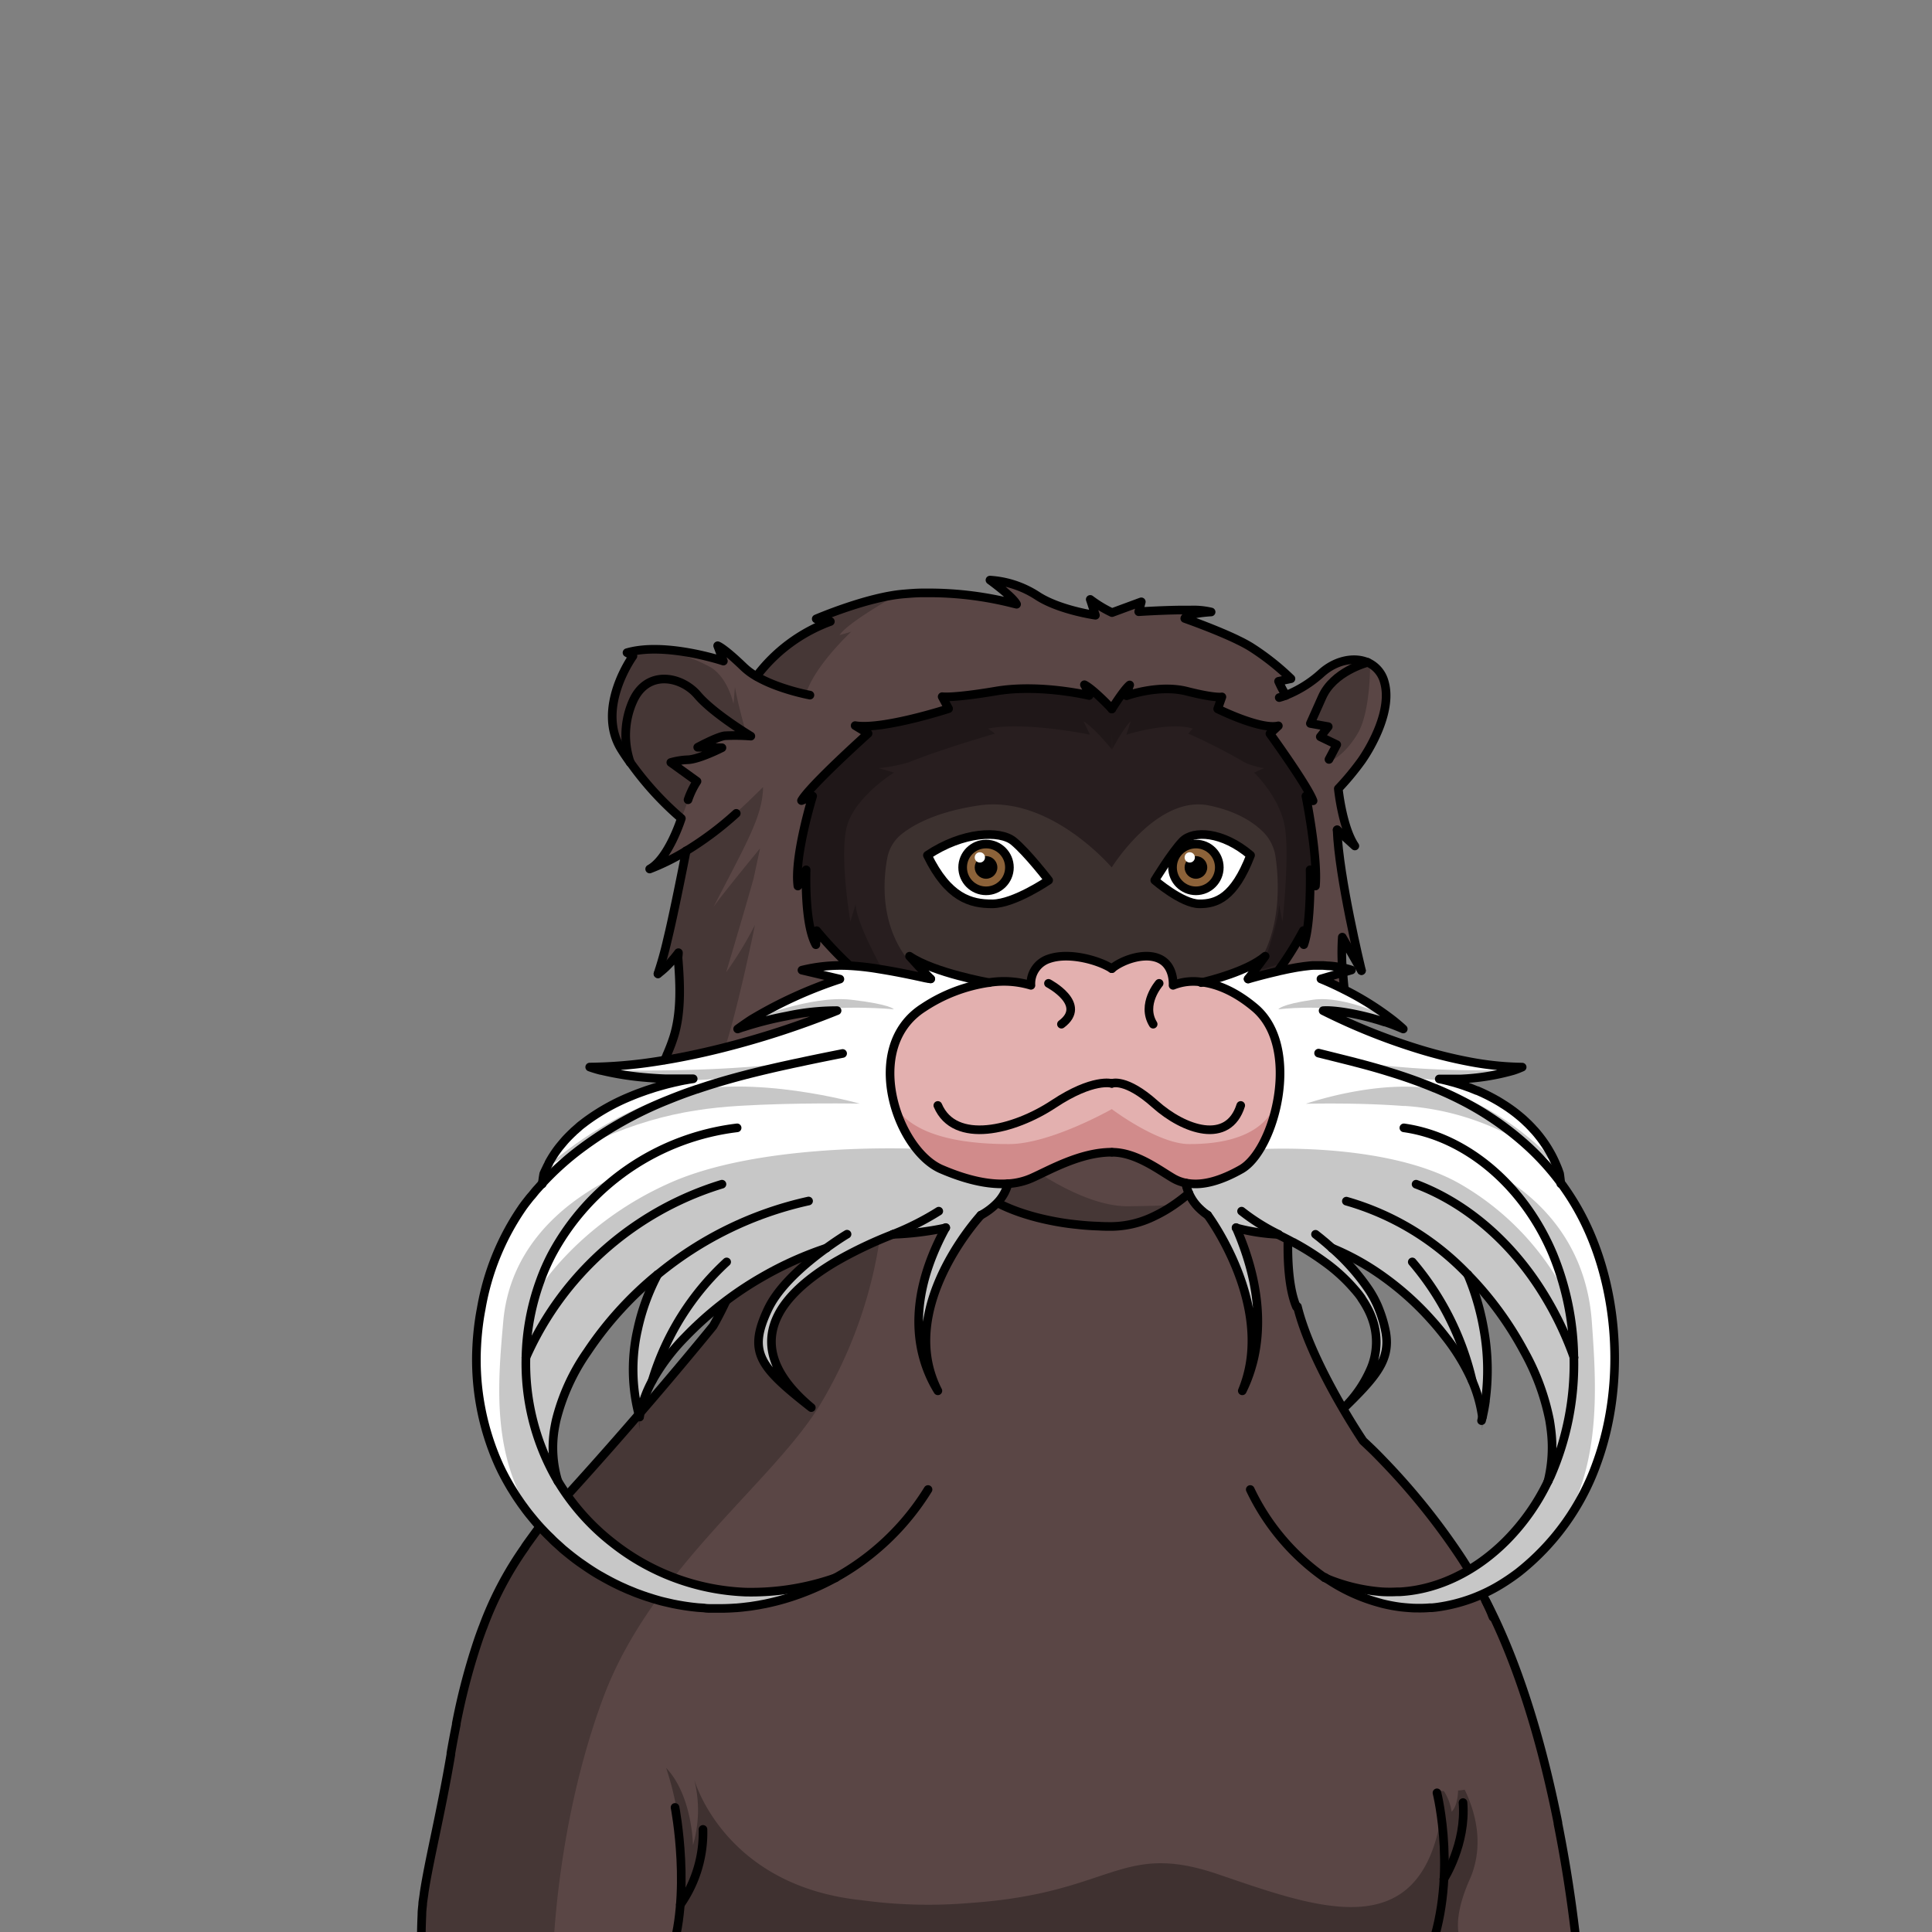 <svg xmlns="http://www.w3.org/2000/svg" viewBox="0 0 432 432">
  <rect x="0" y="0" width="432" height="432" fill="#808080" stroke="none"/>
  <defs>
    <style>.GUNDAN_MONKEY_BODY_MONKEY_BODY_37_cls-1{isolation:isolate;}.GUNDAN_MONKEY_BODY_MONKEY_BODY_37_cls-2{fill:#5a4645;}.GUNDAN_MONKEY_BODY_MONKEY_BODY_37_cls-15,.GUNDAN_MONKEY_BODY_MONKEY_BODY_37_cls-3{opacity:0.22;}.GUNDAN_MONKEY_BODY_MONKEY_BODY_37_cls-11,.GUNDAN_MONKEY_BODY_MONKEY_BODY_37_cls-15,.GUNDAN_MONKEY_BODY_MONKEY_BODY_37_cls-3,.GUNDAN_MONKEY_BODY_MONKEY_BODY_37_cls-4{mix-blend-mode:multiply;}.GUNDAN_MONKEY_BODY_MONKEY_BODY_37_cls-4{opacity:0.3;}.GUNDAN_MONKEY_BODY_MONKEY_BODY_37_cls-12,.GUNDAN_MONKEY_BODY_MONKEY_BODY_37_cls-14,.GUNDAN_MONKEY_BODY_MONKEY_BODY_37_cls-5{fill:none;stroke:#000;stroke-linecap:round;stroke-linejoin:round;}.GUNDAN_MONKEY_BODY_MONKEY_BODY_37_cls-5{stroke-width:1.93px;}.GUNDAN_MONKEY_BODY_MONKEY_BODY_37_cls-6{fill:#281e1f;}.GUNDAN_MONKEY_BODY_MONKEY_BODY_37_cls-7{fill:#e3b0af;}.GUNDAN_MONKEY_BODY_MONKEY_BODY_37_cls-8{fill:#d18b8b;}.GUNDAN_MONKEY_BODY_MONKEY_BODY_37_cls-9{fill:#3c312f;}.GUNDAN_MONKEY_BODY_MONKEY_BODY_37_cls-10{fill:#fff;}.GUNDAN_MONKEY_BODY_MONKEY_BODY_37_cls-11{opacity:0.2;}.GUNDAN_MONKEY_BODY_MONKEY_BODY_37_cls-12{stroke-width:1.73px;}.GUNDAN_MONKEY_BODY_MONKEY_BODY_37_cls-13{fill:#8c6239;}.GUNDAN_MONKEY_BODY_MONKEY_BODY_37_cls-14{stroke-width:1.93px;}</style>
  </defs>
  <g class="GUNDAN_MONKEY_BODY_MONKEY_BODY_37_cls-1">
    <g id="Body">
      <path class="GUNDAN_MONKEY_BODY_MONKEY_BODY_37_cls-2" d="M352.19,431.65h0c-.17-3.36-.33-6.64-.33-6.71-.12-3.44-1.77-10.5-3.46-17.12,0-.05,0-.11,0-.18-1.3-5.07-2.63-9.87-3.27-12.51l.35-.21a0,0,0,0,1,0,0,245.51,245.51,0,0,0-11.06-32.48l-.21-.47c-6-13.58-13.81-26.12-24.73-35.16l0,0-.24-.21v0c-1.21-1.26-2.24-2.29-3-3,0,.13,0,.26.05.39a1.65,1.65,0,0,1-.35-.67c-.56-.56-1-.92-1.16-1.11,0,0-11.44-16.92-14.66-30-3.26-7.72-1.36-23.44-1.36-23.44l-.05-2.21c-73.24-24.5-119.28,0-119.28,0L167.05,278c-1.65,8.48-7.41,18.38-7.41,18.38s-17.13,21.18-37.31,42.93c.14.44.24.77.31,1-.21-.46-.52-.48-.92-.21h0c-1.1.75-2.75,3.66-3.9,5.35l-.22.32,0,0,0,.05c-4.17,7.24-7.11,12.45-9.42,17.89a2.56,2.56,0,0,0-.11.24.08.08,0,0,0,0,0s0,0,0,0c-2.46,5.86-4.18,12-5.86,21.3,0,.06,0,.09,0,.14v0s0,.05,0,.07c-.36,2.07-.77,4.22-1.21,6.44a0,0,0,0,1,0,0c-2,10.13-4.72,21.53-6,31.31,0,0,0,0,0,.07q-.06.43-.12.84c-.07.55-.14,1.09-.19,1.61a51.2,51.2,0,0,0-.24,11.81.54.54,0,0,1,0,.11h2.62l251.58,1h.24l3.8,0C352.5,438.21,352.35,434.91,352.19,431.65Z" />
      <path class="GUNDAN_MONKEY_BODY_MONKEY_BODY_37_cls-3" d="M197.81,264.72a101.27,101.27,0,0,1-14.15,48.89c-10.26,17.42-37.93,36.94-48.74,65.9S123.64,438,123.64,438l-26.75-.1H94.27a.54.54,0,0,0,0-.11,51.2,51.2,0,0,1,.24-11.81c0-.52.12-1.06.19-1.61q.06-.4.12-.84s0,0,0-.07c1.32-9.78,4-21.18,6-31.31a0,0,0,0,0,0,0c.44-2.22.85-4.37,1.21-6.44,0,0,0-.05,0-.07v0c0-.05,0-.08,0-.14,1.68-9.27,3.4-15.44,5.86-21.3,0,0,0,0,0,0a.08.08,0,0,1,0,0,2.56,2.56,0,0,1,.11-.24c2.31-5.44,5.25-10.65,9.42-17.89l0-.05,0,0,.22-.32c1.15-1.69,2.8-4.6,3.9-5.35h0c.4-.27.71-.25.92.21-.07-.21-.17-.54-.31-1,20.18-21.75,37.31-42.93,37.31-42.93s5.76-9.9,7.41-18.38l2.32-11.57s8-4.24,22.52-7.42C195.59,260.17,197.87,262,197.81,264.72Z" />
      <path class="GUNDAN_MONKEY_BODY_MONKEY_BODY_37_cls-4" d="M330.25,437.85H150.15c1.87-7.75,4.69-24.93-1.2-42.54,5.87,6.19,6,17.26,6,17.26a27.69,27.69,0,0,0,.25-14.74c.4,1.38,7.33,23.66,36.92,27l.12,0a109.93,109.93,0,0,0,24.89.66c31.84-2.22,33.33-13.85,55.21-6.41s45,16.31,49.88-12.84a32.34,32.34,0,0,0-.87-5.76c.5,0,1,0,1.5,0a11.66,11.66,0,0,1,1.74,4.62s1.35-1.12,1.44-4.75c.5,0,1-.1,1.48-.17,4.05,8.45,3.24,15.33,1.11,20.09C326.57,424.9,323.21,434.55,330.25,437.85Z" />
      <path class="GUNDAN_MONKEY_BODY_MONKEY_BODY_37_cls-5" d="M333.83,361.59c-.08-.21-.17-.42-.26-.62a.08.08,0,0,0,0-.05c-.41-1-.85-1.92-1.31-2.87h0a90.63,90.63,0,0,0-5.4-9.53,151.13,151.13,0,0,0-17.39-21.72l0,0-.24-.25c-1.21-1.26-2.24-2.29-3-3a3.84,3.84,0,0,0-.3-.28c-.56-.56-1-.92-1.16-1.11,0,0-11.44-16.92-14.66-30" />
      <path class="GUNDAN_MONKEY_BODY_MONKEY_BODY_37_cls-5" d="M332.24,358h0c.67,1.28,1.31,2.58,1.94,3.9,6.86,14.52,11.34,31.43,14.18,45.68,0,.07,0,.13,0,.18,1.94,9.73,3.12,18.21,3.79,23.83h0c.54,4.52.74,7.19.74,7.19h-3.68l-.78,0-35.8-1H94.27a.54.54,0,0,0,0-.11c0-.65-.19-3.77.07-9.5v-.1c0-.7.09-1.44.17-2.21,0-.52.12-1.06.19-1.61q.06-.4.12-.84s0,0,0-.07c1.1-7.39,3.73-17.68,6-31.06,0-.08,0-.17,0-.25a0,0,0,0,0,0,0q.59-3.39,1.21-6.44s0-.05,0-.07v0a.58.58,0,0,1,0-.14,144.12,144.12,0,0,1,5.12-19.27c.05-.12.08-.24.13-.35.2-.57.41-1.13.61-1.68,0,0,0,0,0,0l.12-.28a77.09,77.09,0,0,1,9.42-17.89l0-.05,0,0,.22-.32c.92-1.29,1.82-2.52,2.71-3.73l.87-1.17.22-.31.1-.14h0c.11-.16.22-.32.34-.47h0c.09-.1.18-.19.26-.29,20.18-21.75,37.31-42.93,37.31-42.93s5.76-9.9,7.41-18.38l2.32-11.57s46-24.5,119.28,0l.05,2.21s-1.9,15.72,1.36,23.44" />
      <path class="GUNDAN_MONKEY_BODY_MONKEY_BODY_37_cls-5" d="M321.31,400.88s4.92,19.55-2.16,37" />
      <path class="GUNDAN_MONKEY_BODY_MONKEY_BODY_37_cls-5" d="M322.84,420.17s5.05-7.82,4.29-17.11" />
      <path class="GUNDAN_MONKEY_BODY_MONKEY_BODY_37_cls-5" d="M150.94,404.14s3.84,19.73-1.2,33.71" />
      <path class="GUNDAN_MONKEY_BODY_MONKEY_BODY_37_cls-5" d="M152.12,425.88a28.15,28.15,0,0,0,5.07-16.82" />
      <path class="GUNDAN_MONKEY_BODY_MONKEY_BODY_37_cls-6" d="M294.17,195.15a2.62,2.62,0,0,0,0-.28c0-.07,0-.13,0-.19v-.12c0-.1,0-.21,0-.31s0-.18,0-.28,0-.44,0-.67l0-.38-.06-.73c0-.22,0-.46-.05-.69,0-.46-.09-.93-.14-1.41,0-.23-.05-.46-.07-.69-.06-.47-.12-.93-.17-1.4l-.18-1.37c-.29-2.1-.6-4.06-.87-5.57,0-.2-.07-.41-.1-.59a3,3,0,0,0-.07-.32q-.09-.59-.18-1c-.05-.32-.11-.58-.15-.77h0c0-.09,0-.16,0-.21a.25.25,0,0,1,0-.07.43.43,0,0,0,0,0h0l.51.32a2.79,2.79,0,0,0,.31.2l.09.07.2.12.47.3a6.65,6.65,0,0,0-.29-.65c-.05-.13-.12-.26-.18-.39s-.14-.27-.22-.4c-.3-.56-.66-1.19-1.07-1.86-.2-.33-.41-.68-.64-1-1.45-2.31-3.26-5-4.71-7l-.33-.47c-1.28-1.83-2.21-3.11-2.21-3.11h0L284,164l.06-.05.06-.07.68-.63h0l.09-.1a2.68,2.68,0,0,0,.26-.23l.62-.58-.59.1h0a6.4,6.4,0,0,1-.88,0h0a6.6,6.6,0,0,1-1.06-.09l-.3,0c-.62-.11-1.27-.24-1.94-.42l-.74-.2c-.94-.27-1.89-.59-2.78-.92h0l0,0h0l-.09,0h0c-2.78-1.05-5-2.17-5-2.17l.78-2.24h0l.16-.44a2.38,2.38,0,0,1-.51.05h-.55c-.29,0-.67,0-1.14-.11h0a44.19,44.19,0,0,1-4.66-.93l-.46-.12-.48-.12-.46-.11-.25-.05c-.28-.07-.56-.11-.83-.16l-.59-.08-.74-.08h-.18l-.75,0c-.27,0-.53,0-.8,0h-.42a21.22,21.22,0,0,0-2.15.13l-.58.07c-.62.07-1.22.17-1.77.28l-.24,0c-1.27.25-2.3.54-3,.73-.49.15-.75.25-.75.25a.45.45,0,0,1,0-.11v-.07h0a.31.31,0,0,1,0-.08s0,0,0,0a.14.14,0,0,1,0-.06c0-.08,0-.17.06-.28l0-.06a.06.06,0,0,1,0,0c.05-.19.11-.42.2-.72s.19-.58.31-.94a4.88,4.88,0,0,0-.57.56l-.11.13s0,0-.05,0h0l-.12.13,0,0-.29.37c-.17.21-.33.43-.5.65a2.44,2.44,0,0,1-.16.23l0,.07-.12.16c-.37.52-.72,1-1,1.5l0,.06-.29.46c-.11.15-.21.3-.29.43l-.08.14c-.05.06-.08.12-.11.16h0l-.14.22h0l0,0,0,0-.06-.06-.17-.18-.24-.24a.46.46,0,0,0-.07-.07l-.08-.08-.08-.08c-.45-.46-1.09-1.09-1.77-1.73l0,0h0l-.06-.06h0l0,0a29.8,29.8,0,0,0-2.39-2.06,2.68,2.68,0,0,0-.23-.17l-.08-.05a3.31,3.31,0,0,0-.35-.25l-.4-.23.23.45.2.42,0,.05h0l.08.17v0c.08.18.15.33.2.47l.06.12a3.52,3.52,0,0,1,.23.69l-.16,0h0l-.31-.06h-.12l-.22-.05a.4.4,0,0,1-.15,0l-.69-.13-.22-.05-.48-.08-.68-.12-1.59-.24-.6-.08-.35-.05-.54-.06-1.13-.13-1.77-.17-.61,0-.61,0c-.68,0-1.38-.07-2.08-.09h-2.76l-.86,0-.47,0H227l-.38,0h-.06l-.43,0-.27,0a1.1,1.1,0,0,0-.25,0l-.55,0H225l-.73.08-.34,0h0l-1.15.17c-1.75.3-3.26.53-4.56.7l-.48.07-1,.13-1.08.12h-.05l-.67.07s0,0,0,0h-.08a29.92,29.92,0,0,1-3.42.17,3.2,3.2,0,0,1-.47,0l-.2,0v0l.24.46,1.08,2,.11.2h0l-.06,0-.21.06-.1,0-.06,0-.09,0-.1,0-.47.14-.13,0-.33.1-.73.22-.22.06-.76.22-.53.14-.45.13-.36.11-.22,0-.22.06c-.92.25-1.92.5-3,.75h0c-1.39.33-2.85.66-4.31.93l-1.38.24-.93.15c-.64.09-1.27.17-1.86.23l-.43,0q-.64.08-1.26.09h-1.08a10.28,10.28,0,0,1-1.63-.11.37.37,0,0,1,.12.07h0l.16.09.26.16,1,.63.1.07.63.37.08.06.2.12,0,0,.3.17-.15.13-.26.24-.47.42-.29.27c-.53.47-1.2,1.09-2,1.8a6.29,6.29,0,0,0-.47.43L189,168.79l-.1.08c-1.32,1.25-2.76,2.62-4.11,4l-.63.62c-.21.22-.42.42-.61.63s-.41.4-.6.61c-.82.84-1.57,1.64-2.17,2.34a2.32,2.32,0,0,0-.22.25l0,0h0l-.29.34-.13.15c-.28.36-.51.67-.69,1h0c-.07.1-.12.19-.17.27l.7-.29.16-.08h0l.4-.16.41-.18a.93.93,0,0,0,.2-.08l.05,0,.06,0h0l.48-.2-.17.59h0l0,0a1.66,1.66,0,0,0-.06.21c0,.14-.09.29-.13.46s0,.16-.08.26-.1.36-.16.58-.19.73-.31,1.15-.2.74-.3,1.15c-.16.62-.32,1.29-.49,2-.21.9-.42,1.85-.61,2.81l-.17.86a.08.08,0,0,0,0,0c-.06.35-.13.69-.18,1s-.1.59-.15.88a2.18,2.18,0,0,0-.05.29c-.11.67-.2,1.33-.27,2,0,.32-.08.63-.1.93v0c0,.3-.07.6-.09.89a.47.47,0,0,0,0,.12c0,.29,0,.56,0,.83v0c0,.29,0,.59,0,.87,0,.45,0,.87,0,1.27,0,.11,0,.21,0,.32s0,.32.06.48l.34-.67c.1-.2.2-.38.28-.57h0l.13-.23c.08-.14.15-.29.22-.41a2.38,2.38,0,0,1,.2-.39l.17-.35.51-1s0,.21,0,.6c0,.22,0,.5,0,.83,0,0,0,0,0,0,0,1.12,0,2.77.09,4.61,0,.48.06,1,.1,1.49,0,.3,0,.61.07.93l.06.58c0,.33.07.64.11,1v.07c.05.32.09.63.13.95l.18,1c.06.33.12.63.18.93.15.65.31,1.26.49,1.83.05.13.09.26.14.4s.1.27.15.41a.91.91,0,0,0,.07.14s0,0,0,0a8.56,8.56,0,0,0,.43.91c0-.2,0-.38,0-.55,0-.36,0-.66,0-.93s0-.28,0-.4a1.62,1.62,0,0,1,0-.23c0-.1,0-.21,0-.29a1.21,1.21,0,0,0,0-.18c0-.19,0-.31,0-.39a1.47,1.47,0,0,0,0-.16,0,0,0,0,1,0,0l0,0,.1.12s0,0,0,0a1.27,1.27,0,0,1,.14.17,1.84,1.84,0,0,1,.21.25,3,3,0,0,1,.27.32c.14.15.3.33.46.53l.67.75.24.27.68.75c.12.14.26.28.4.43.77.84,1.65,1.76,2.6,2.68l.61.6h0l.37.36.46.43a55.3,55.3,0,0,1,6.14.66l.13,0c.39.05.76.12,1.15.18h0c4,.66,7.86,1.5,9.71,1.93h0l.07,0a.35.35,0,0,1,.14,0l.31.07.23,0,.2.05.1,0,0,0-.3-.3-.34-.34a2.49,2.49,0,0,0-.23-.23c-.08-.1-.16-.18-.25-.28l-.31-.31a3.75,3.75,0,0,0-.34-.36,1,1,0,0,0-.14-.15c-.64-.68-1.47-1.59-2.53-2.75l-.25-.3h0l0,0,.51.33.57.33.54.31a4.93,4.93,0,0,1,.46.23l.23.11c.86.41,1.79.8,2.75,1.17h0c.48.17,1,.35,1.45.51l1.23.41.25.08.28.08h0l.45.14.61.19h0l.11,0c1.08.31,2.13.59,3.1.82l.81.2.14,0,.31.07.63.14.27.07.23,0,.3.07.17,0,.52.11.24.06.21,0a.52.52,0,0,1,.18,0l.43.09a.23.23,0,0,1,.12,0h.13l.11,0,.33.06h.07a21.08,21.08,0,0,1,9.4.61v-.12a.53.53,0,0,1,0-.13c0-.08,0-.18,0-.29a1.07,1.07,0,0,1,0-.25,4.76,4.76,0,0,1,.07-.61s0,0,0-.07.05-.23.07-.36.09-.31.14-.48a1,1,0,0,1,0-.12.73.73,0,0,1,.07-.19h0a3,3,0,0,1,.19-.41h0c0-.07.07-.13.1-.2h0a1.91,1.91,0,0,1,.16-.27.42.42,0,0,1,.09-.14,1.15,1.15,0,0,1,.19-.26.56.56,0,0,1,.12-.16A1.35,1.35,0,0,1,232,216l.05-.06a.67.67,0,0,1,.15-.14l.2-.2.21-.18a4.33,4.33,0,0,1,.41-.3l.08,0h0l.27-.16h0l.1-.05.18-.09a2.19,2.19,0,0,1,.3-.16l.16-.06a.56.56,0,0,1,.18-.07h0l.34-.13c4.53-1.55,11.23.44,14,2.23,2.08-1.79,7.17-3.78,10.61-2.23a5,5,0,0,1,.9.54l.05,0,.33.27v0l.17.17a1.31,1.31,0,0,1,.12.11,1.31,1.31,0,0,0,.11.12l.09.13.18.22a.41.41,0,0,0,.08.13l.17.28a.08.08,0,0,1,0,0,.09.09,0,0,1,0,.06,1.14,1.14,0,0,1,.15.29.09.09,0,0,1,0,.07,1,1,0,0,1,.1.21c0,.06,0,.1.06.15a.52.52,0,0,1,.06.16,1.52,1.52,0,0,1,.06.2.52.52,0,0,1,.06.16,2.25,2.25,0,0,1,.05.22,5.69,5.69,0,0,1,.19,1c0,.2,0,.4.06.56v0a1,1,0,0,1,0,.17,5.41,5.41,0,0,1,0,.64,11.53,11.53,0,0,1,5.51-.8h.06a.75.75,0,0,1,.21,0s0,0,0,0a5,5,0,0,1,.53,0h.08s0,0,0,0l.16,0h0l.18,0h.07l.2,0c.57-.14,1.44-.36,2.47-.66l1.07-.33,1.16-.36c.17-.06.35-.11.52-.18l.51-.17c.7-.25,1.41-.52,2.12-.81l1.07-.46c.7-.32,1.38-.65,2-1,.32-.17.63-.36.94-.55s.46-.29.68-.45h0a2.22,2.22,0,0,0,.35-.25h0c.21-.16.42-.31.61-.48-2.72,3.75-3.72,4.93-3.83,5.07.25-.08,3.22-.94,6.68-1.73v0a.34.34,0,0,1,.08-.09l.5-.69.14-.19.69-1,.23-.34.22-.32c.78-1.19,1.5-2.36,2.09-3.37l.37-.63c.35-.61.65-1.13.87-1.54l.46-.84v.36a1.93,1.93,0,0,1,0,.25,1,1,0,0,1,0,.17.17.17,0,0,1,0,.07v.31c0,.05,0,.11,0,.16v.17a.25.25,0,0,1,0,.09v.16c0,.11,0,.23,0,.35,0,.31,0,.65,0,1a15.15,15.15,0,0,0,.62-2.44l.05-.27a3.79,3.79,0,0,0,.07-.45v0l.12-.68v-.07l.09-.71a.08.08,0,0,0,0,0c0-.32.06-.64.1-1,.15-1.53.24-3.13.29-4.61,0-.07,0-.14,0-.2v0c0-.19,0-.38,0-.57V200c0-.48,0-.94,0-1.37,0-1,0-1.95,0-2.66,0-.94,0-1.5,0-1.5l0,.09h0c0,.06.06.17.12.37l.06.17a1,1,0,0,1,.05.18c0,.06.05.14.08.22a.33.33,0,0,1,0,.14l.06.16c0,.08,0,.16.08.25h0s0,.08,0,.13,0,.13.07.2v0l.12.35s0,0,0,0h0c.12.35.26.78.41,1.26A25.67,25.67,0,0,0,294.17,195.15Zm-72.25,6.95c-4.9,0-9.93-1.37-14.55-10.86,7.93-5.3,16.21-5.62,19.27-3.14s7.84,8.73,7.84,8.73S226.83,202.06,221.92,202.1Zm46.21,0c-3.88,0-9.92-5.27-9.92-5.27s3.79-6.23,6.2-8.73,9-2.17,15.22,3.14C276,200.73,272,202.14,268.13,202.1Z" />
      <path class="GUNDAN_MONKEY_BODY_MONKEY_BODY_37_cls-2" d="M169.3,227.43c.19.3.4.61.62.94-1.22.32-2.43.66-3.6,1l-.53.17-.17.05-.05,0a1.06,1.06,0,0,0-.19.06l-.92.32c.95-.72,1.95-1.41,3-2.08L169,227l.14.22Zm-3.51,2.14-.17.05-.05,0a1.06,1.06,0,0,0-.19.06L165,230l1.11-.38h0l.24-.23Zm143.24-77a6.55,6.55,0,0,0-3.55-4.33,1.29,1.29,0,0,0-.16-.09h0a7.36,7.36,0,0,0-2.81-.59,10.94,10.94,0,0,0-7.51,3,26.5,26.5,0,0,1-7.55,4.84l-.4.16a27.56,27.56,0,0,1-1.65-3.17l.49,0h0v0l2.54-.53c-2-1.47-6.16-4.88-9.32-7.15-.78-.56-1.6-1.08-2.44-1.57l-.08-.05A48.08,48.08,0,0,0,266,138.7c-1-.29-1.65-.43-1.65-.43s.05-1.06,5.89-1.44a15.75,15.75,0,0,0-4.21-.43c-.85,0-1.76,0-2.67,0-3.6,0-7.47.24-8.81.33l-.5,0,.53-2,.06-.2-6.27,2.31h0l-.27.1a25.17,25.17,0,0,1-4.23-2.49c-.21-.14-.43-.3-.65-.47.86,2.55,1.1,3.27,1.16,3.46h0l0,.08s-8.3-1.18-13.13-4.44a22,22,0,0,0-9.92-3.39l-.53,0s4.89,3.52,5.92,5.3c0,0,.05.08.07.13a79.6,79.6,0,0,0-17.94-2.53c-.27,0-.55,0-.81,0h-.35l-1.29,0c-1.56,0-3.14.1-4.76.23-.52,0-1.06.1-1.59.17h0c-1,.13-2,.3-3,.52-.25,0-.57.11-.92.2A92,92,0,0,0,183,138l-.13,0-.82.34,1.49.28.62.11,1,.2s-.52.16-1.42.53h0c-.57.24-1.3.56-2.15,1l0,0a35.61,35.61,0,0,0-5.08,3.13c-.23.17-.46.33-.69.52s-.47.36-.7.54c-.47.38-1,.78-1.43,1.2a40.06,40.06,0,0,0-3.66,3.7l-.11.12c-.34.39-.61.72-.82,1-.07.09-.14.19-.23.29l0,0a1.34,1.34,0,0,1-.11.14l0,.07a14.51,14.51,0,0,1-2.79-2.06,36.16,36.16,0,0,0-5.24-4.44,2.28,2.28,0,0,0-.6-.33l1.21,3.25.06.18a56.07,56.07,0,0,0-15.17-2.63,22.88,22.88,0,0,0-6.38.75l.7.4.39.22.25.14s-.31.43-.77,1.2a28.08,28.08,0,0,0-2,3.91l-.1.27a26.45,26.45,0,0,0-1.28,4c-.06.21-.09.41-.13.6-.08.42-.15.84-.2,1.29a14.46,14.46,0,0,0,1.39,8.72v0c.15.29.33.59.51.88.52.82,1,1.61,1.6,2.38.09.15.21.3.32.46v0a71,71,0,0,0,9.5,10.78,1.51,1.51,0,0,0,.22.22l.13.12a1.29,1.29,0,0,1,.17.15c.54.48.94.82,1.17,1l.23.2-.06.17c0,.08-.05.14-.07.21a1.25,1.25,0,0,0-.07.23s0,0,0,0c-.21.56-.54,1.45-1,2.49l-.06.16v0c-1.23,2.81-3.27,6.59-5.81,8,.41-.15.82-.31,1.22-.49a50.13,50.13,0,0,0,7-3.57c0,.08,0,.15,0,.22s0,.07,0,.1,0,.23-.07.35h0v0c-.42,2.18-1,5.2-1.67,8.32h0c-.57,2.77-1.17,5.62-1.71,8-.22,1-.44,1.91-.64,2.75a.06.06,0,0,0,0,0c-.72,3-1.3,5-1.68,6.25-.1.32-.19.57-.25.79-.14.41-.22.64-.23.7l.65-.51h0c.29-.24.63-.54,1-.93a0,0,0,0,0,0,0c.33-.32.7-.69,1.09-1.11a25.9,25.9,0,0,0,1.77-2.18c0,.23,0,.47-.05.71.19-.23.36-.45.54-.7,0,.37-.06.73-.09,1.12.36,4.67.94,12-1.06,18-.2.61-.41,1.21-.64,1.8s-.54,1.36-.83,2a.3.3,0,0,0,0,.08q-.21.45-.42.87c4.3-.73,8.5-1.64,12.45-2.64s7.53-2,10.78-3.06l.09.13c1.31,1.91,2.77,4,4.35,6.2.1.14.19.27.3.41a.47.47,0,0,0,.09.12c.46.65.93,1.3,1.41,2l.54-2.43,0-.09.08-.35,1.91-8.74.48-2.14.07-.29.43-2,.7-3.19.05-.2c2.95-1.15,4.94-1.79,4.94-1.79l-8.48-2a34,34,0,0,1,8.44-1H188l1.38,0h0c-.28-.27-.56-.51-.83-.79-2-1.94-3.82-3.89-5-5.23v0c-.4-.45-.73-.84-1-1.12h0l-.45-.54a2.65,2.65,0,0,1,0,.28c0,.1,0,.25,0,.44s0,.8-.06,1.49h0c0,.26,0,.57-.06.91-2-3.57-2.22-11.22-2.2-14.81V196c0-.17,0-.33,0-.47,0-.63,0-1,0-1l-.89,1.74-.33.65-.22.43c-.12.25-.26.51-.41.8a33.9,33.9,0,0,1,.75-9.74v0a103.18,103.18,0,0,1,2.48-10.11h0l0-.06.05-.16-.13.06-.36.15-1.33.55h0l-.66.27a12.61,12.61,0,0,1,1.29-1.73l0,0c1.95-2.3,5.41-5.67,8.35-8.43l.09-.08c2.81-2.63,5.12-4.69,5.12-4.69l-.3-.18,0,0-2.57-1.57.59.07h0a12.15,12.15,0,0,0,1.51,0h0c4.14,0,10.08-1.45,14.17-2.55l.81-.23c1.47-.41,2.63-.76,3.27-1l.53-.17-1.19-2.2-.25-.48a3.92,3.92,0,0,0,.5,0h.66c.64,0,1.58,0,2.94-.17h.09l1.3-.14.21,0c1.6-.18,3.6-.47,6.12-.88h0l.2,0c.76-.12,1.52-.23,2.29-.3h.05c.52,0,1-.1,1.55-.13l.45,0c.78,0,1.57-.06,2.35-.06h1.55a67,67,0,0,1,8.65.77l.15,0c1.16.18,2.09.35,2.75.48l1,.21a.27.27,0,0,0,0-.1h0a5.74,5.74,0,0,0-.24-.63,5.45,5.45,0,0,0-.24-.55q-.19-.45-.54-1.11a7.28,7.28,0,0,1,.72.45c.15.1.3.22.47.35a30.11,30.11,0,0,1,2.29,2l.08.07c1.39,1.31,2.56,2.53,2.56,2.53s.06-.08.15-.23h0l.05-.06c0-.05.07-.13.12-.2.15-.25.36-.56.6-.92l.05-.07a22.66,22.66,0,0,1,3-3.89l-.24.74h0a.89.89,0,0,0-.06.2l0,.08a9,9,0,0,0-.35,1.38l.51-.17h0l.23-.08.44-.13a29.16,29.16,0,0,1,7.89-1.13h0c.38,0,.76,0,1.15,0H262a17.53,17.53,0,0,1,2.87.47,44.44,44.44,0,0,0,5.6,1.17c.34,0,.65.08.89.1a7.93,7.93,0,0,0,.93,0h.09a2.13,2.13,0,0,0,.32,0l0,0-.09.28-.05.12-.78,2.24s2.33,1.16,5.17,2.21l.05,0a33.59,33.59,0,0,0,4,1.24l.13,0a12.63,12.63,0,0,0,3.18.39,0,0,0,0,0,0,0,4.87,4.87,0,0,0,1-.12.81.81,0,0,0-.09.1h0l-.4.39-.46.42-.91.86s6.58,9.08,9,13.5l.25.48c.1.19.18.37.26.53a0,0,0,0,1,0,0l.18.42c-.29-.17-.52-.33-.71-.45l-.36-.24h0l-.54-.33a126.79,126.79,0,0,1,2.2,16.85V195c0,.57,0,1.12,0,1.64v.23c0,.44,0,.86-.07,1.26l-.46-1.36v0c0-.1-.07-.2-.1-.29h0c-.05-.15-.1-.3-.14-.44l-.5-1.5s.07,2.79-.05,6.21c-.07,2.14-.22,4.52-.5,6.63,0,.24-.08.47-.11.7v0c-.06.32-.11.64-.17.94s-.09.46-.14.67v0a10.59,10.59,0,0,1-.43,1.54c0-.52,0-1-.05-1.32s0-.49,0-.68,0-.2,0-.3l0-.84a80.57,80.57,0,0,1-4.24,7l-.13.2c-.41.61-.84,1.2-1.27,1.77v0a4.88,4.88,0,0,1,.55-.12l.49-.11c.7-.16,1.4-.31,2.09-.44h0c.7-.13,1.39-.25,2.06-.35l.51-.07.94-.11c.47-.05.92-.09,1.34-.11l1.61,0h.46l1.44.08h0a25.77,25.77,0,0,1,2.9.4.22.22,0,0,0,0-.08,51.39,51.39,0,0,1,0-6.67l.44.77c3.36,5.87,3.79,6.63,3.84,6.73,0-.1-.14-.61-.34-1.45-1.15-4.89-4.75-20.91-5.1-30l.51.47c.92.83,2,1.86,3.43,3.11-.2-.3-.39-.62-.58-1-2.37-4.41-3.11-11.85-3.11-11.85a60.77,60.77,0,0,0,5.2-6.27C306.19,166.86,310.8,158.71,309,152.54Z" />
      <path class="GUNDAN_MONKEY_BODY_MONKEY_BODY_37_cls-7" d="M268.9,219.63l.54.08c3,.51,6.83,2,11.12,5.6,10.54,8.85,4.48,31.85-3,36.12-4.64,2.63-8.23,3.46-11,3.27a10.09,10.09,0,0,1-1.4-.18,9,9,0,0,1-2.91-1.09c-3.05-1.77-8.26-5.79-13.6-5.79-7,0-13.88,4-17.9,5.79a15.27,15.27,0,0,1-5.14,1.24h-.16c-3.71.27-8.57-.52-14.89-3.24-9.9-4.27-17.89-27.27-4-36.12a35.81,35.81,0,0,1,14.65-5.6,21.08,21.08,0,0,1,9.4.61,5.82,5.82,0,0,1,4.08-5.95c4.53-1.56,11.23.43,14,2.22,2.08-1.79,7.17-3.78,10.61-2.22s3.09,5.95,3.09,5.95A12.13,12.13,0,0,1,268.9,219.63Z" />
      <path class="GUNDAN_MONKEY_BODY_MONKEY_BODY_37_cls-8" d="M265.93,255.82c-7,0-17.3-7.8-17.33-7.82h0s-13.73,7.82-23,7.82c-17.17,0-23.48-4.77-25.71-9,2.42,11.09,8.43,13.17,14,15.64a23.94,23.94,0,0,0,21-.93,34.35,34.35,0,0,1,13.77-3.85h0A21,21,0,0,1,259,261.49a14.1,14.1,0,0,0,15.77.93c4.21-2.47,8.72-4.55,10.54-15.64C283.6,251.05,278.85,255.82,265.93,255.82Z" />
      <path class="GUNDAN_MONKEY_BODY_MONKEY_BODY_37_cls-2" d="M295.44,218.82s2.15.84,5.16,2.36c-.11-1-.23-2.34-.34-3.76Z" />
      <path class="GUNDAN_MONKEY_BODY_MONKEY_BODY_37_cls-2" d="M207.87,292.9a42.12,42.12,0,0,1,3.49-9.38A78.6,78.6,0,0,0,207.87,292.9Z" />
      <path class="GUNDAN_MONKEY_BODY_MONKEY_BODY_37_cls-2" d="M266,267.06a19.42,19.42,0,0,1-6.21,4.25,25.12,25.12,0,0,1-16.12,3,34,34,0,0,1-9.53-1.51h0a51.75,51.75,0,0,1-5.95-1.63h0c-2.68-.69-4.64-1.27-5.6-1.55-1.13,1-2.76,2.5-5.08,4.79l-.68.67c-.19.18-.37.39-.56.59a45.06,45.06,0,0,1,3.14-3.93h0a15.87,15.87,0,0,0,3-2.14c.2-.18.38-.37.57-.56s.26-.27.38-.41a9.61,9.61,0,0,0,2.08-3.92h.16a15.27,15.27,0,0,0,5.14-1.24c.43-.19.9-.4,1.4-.64l.07,0,.59-.28c.64-.32,1.34-.65,2.07-1h0a51.27,51.27,0,0,1,6.47-2.6l.07,0a24.8,24.8,0,0,1,7.13-1.22h.08a15.2,15.2,0,0,1,6.1,1.48,32.76,32.76,0,0,1,3.68,2c1.2.71,2.29,1.43,3.22,2l0,0c.19.13.38.24.56.34a9,9,0,0,0,2.91,1.09l0,.16a9.67,9.67,0,0,0,.7,2.15A1.2,1.2,0,0,0,266,267.06Z" />
      <path class="GUNDAN_MONKEY_BODY_MONKEY_BODY_37_cls-9" d="M281.87,214.66c-4.5,3.21-12.42,5.05-12.42,5.05h0c-.27-.05-.55-.09-.82-.12a11.93,11.93,0,0,0-6.32.73s.35-4.4-3.09-6-8.53.43-10.61,2.23c-2.73-1.8-9.43-3.79-14-2.23a5.83,5.83,0,0,0-4.08,6,20.9,20.9,0,0,0-9.4-.61h0s-.9-.16-2.33-.47c-3.85-.82-11.49-2.72-15.47-5.43,3.37,3.74,4.61,4.92,4.75,5.06l-1.07-.25c-10.63-8.49-9.65-21.25-8.61-26.77a8.89,8.89,0,0,1,3.22-5.35c2.68-2.13,7.86-5,17.19-6.39,16-2.42,29.76,13.84,29.77,13.85s10.08-16.27,21.76-13.85c6.82,1.4,10.6,4.26,12.56,6.39a9.93,9.93,0,0,1,2.35,5.35C285.92,196.56,286.54,206.55,281.87,214.66Z" />
      <path class="GUNDAN_MONKEY_BODY_MONKEY_BODY_37_cls-10" d="M226.64,188.1c-3.06-2.48-11.34-2.16-19.27,3.14,4.62,9.49,9.65,10.9,14.55,10.86s12.56-5.27,12.56-5.27S229.69,190.6,226.64,188.1Z" />
      <path class="GUNDAN_MONKEY_BODY_MONKEY_BODY_37_cls-10" d="M264.41,188.1c-2.41,2.5-6.2,8.73-6.2,8.73s6,5.23,9.92,5.27,7.85-1.37,11.5-10.86C273.37,185.93,266.83,185.62,264.41,188.1Z" />
      <path class="GUNDAN_MONKEY_BODY_MONKEY_BODY_37_cls-11" d="M316.33,288c-4.69-4.45-13-8.6-22.13-12.15-4.24-1.65-8.64-3.17-12.91-4.52l-.05,0c16.1,1.28,24.19,4.35,31.82,10.86A10.54,10.54,0,0,1,316.33,288Z" />
      <path class="GUNDAN_MONKEY_BODY_MONKEY_BODY_37_cls-10" d="M203.35,213.8l0,0h0Z" />
      <path class="GUNDAN_MONKEY_BODY_MONKEY_BODY_37_cls-10" d="M225.4,264.67c0,.19-.1.36-.15.54l0,.06a.12.12,0,0,1,0,.07.33.33,0,0,1,0,.12c0,.13-.09.27-.14.4s-.13.31-.21.46l-.16.33c-.07.13-.13.25-.21.38s-.19.32-.3.48a2.22,2.22,0,0,1-.19.27,1.46,1.46,0,0,1-.17.24.21.21,0,0,1,0,.06l-.06.07a4.94,4.94,0,0,1-.36.44.63.63,0,0,1-.11.12,3.73,3.73,0,0,1-.26.3c-.19.19-.37.38-.57.56l-.09.06a.47.47,0,0,1-.14.14l-.17.14-.22.19h0c-.07.07-.15.12-.22.18a.18.18,0,0,1-.07.05l-.38.29-.11.07-.11.09-.11.07-.39.26-.33.2c-.15.1-.31.19-.47.28l-.21.12h0l-.13.14-.16.19c0,.05-.1.11-.14.17l-.08.07-.06.08c-.19.22-.43.5-.7.85a1.45,1.45,0,0,0-.19.23c-.32.39-.67.84-1,1.36l0,0-.05.05-.13.19-.12.15-.09.13-.09.12-.13.18,0,0-.09.14-.26.36c-.44.62-.9,1.3-1.37,2l-.26.39c-.56.89-1.13,1.83-1.69,2.84-.37.65-.74,1.32-1.08,2l0,0s0,0,0,0c-.19.35-.36.71-.53,1.07a.71.71,0,0,0-.08.18c-.19.38-.36.76-.53,1.16l0,.05c-.13.28-.25.57-.36.85s-.11.26-.16.39c-.18.45-.36.9-.52,1.37,0,.06,0,.13-.08.2s-.13.35-.18.53a2.22,2.22,0,0,0-.1.31c-.07.19-.13.38-.19.57a1.52,1.52,0,0,0-.06.2,2.59,2.59,0,0,0-.11.37c-.07.18-.12.38-.17.56s-.1.34-.14.51a0,0,0,0,0,0,0c0,.05,0,.12,0,.18a1.87,1.87,0,0,0-.08.34l0,.08c0,.06,0,.12,0,.19h0c0,.08,0,.15,0,.24l-.06.23c0,.2-.09.41-.13.61-.18.85-.32,1.71-.43,2.57,0,.25-.06.49-.07.74a5.61,5.61,0,0,0-.06.59c0,.12,0,.24,0,.36,0,.31,0,.62,0,.94,0,.15,0,.3,0,.45a24.77,24.77,0,0,0,.47,5.39h0a24.3,24.3,0,0,0,2.19,6.27,28.28,28.28,0,0,1-3.12-7.06h0a30.53,30.53,0,0,1-1.09-10.68c0-.09,0-.18,0-.28,0-.33.06-.67.09-1s.07-.64.12-1a.28.28,0,0,1,0-.09c0-.23.07-.47.11-.71s.11-.71.19-1.07.1-.6.17-.9.18-.81.28-1.22c0-.09,0-.18.06-.28l.14-.55.06-.21c0-.11.06-.22.1-.33a2,2,0,0,1,.09-.33c0-.08,0-.14,0-.21l.17-.55c.09-.32.2-.64.31-1a2,2,0,0,1,.08-.26.14.14,0,0,1,0-.06c.12-.37.26-.73.4-1.1,0-.18.12-.35.18-.54,0,0,0,0,0,0,.25-.65.51-1.29.79-1.95.07-.17.14-.34.22-.51s.28-.63.44-.95c.43-.95.9-1.91,1.42-2.9v0l.21-.38s0,0,0-.07l.18-.32-.12,0h0a64.41,64.41,0,0,1-9.51,1.31l-.95.06c-.4,0-.79.05-1.2.06h0l-.14.07a90.37,90.37,0,0,0-11.24,5.25c-.44.23-.88.48-1.31.74a52.53,52.53,0,0,0-5,3.32,29.07,29.07,0,0,0-7.06,7.13c-.28.43-.54.87-.78,1.33l-.17.31c-.12.23-.23.47-.33.71s-.19.44-.27.66-.15.4-.22.59-.07.22-.1.33a6.94,6.94,0,0,0-.27,1.09.21.21,0,0,0,0,.12,7.56,7.56,0,0,0-.14.83c0,.11,0,.22,0,.34a1.77,1.77,0,0,0,0,.23,10,10,0,0,0,0,1.23c0,.16,0,.31,0,.48l0,.38a2.58,2.58,0,0,0,0,.38c0,.1,0,.21,0,.32a1.87,1.87,0,0,0,0,.25,13.76,13.76,0,0,0,.31,1.35c0,.08,0,.16.07.25s0,.13.07.2a13.72,13.72,0,0,0,1,2.45,20.52,20.52,0,0,0,2,3l.37.48c.3.37.62.74.95,1.12l.76.81q.63.66,1.35,1.32c.19.19.39.36.59.54.39.36.82.73,1.26,1.1l-1.82-1.45-1-.81q-2.15-1.74-3.77-3.24l-.69-.67c-.16-.15-.3-.29-.44-.44l-.43-.44c-.27-.29-.53-.57-.77-.86l-.27-.32c-.18-.21-.35-.43-.5-.64a14.16,14.16,0,0,1-.85-1.28.25.25,0,0,1,0-.07,1.4,1.4,0,0,0-.1-.16c-.1-.2-.2-.39-.28-.58a3.89,3.89,0,0,1-.19-.42l-.13-.33c0-.1-.08-.21-.11-.33l-.12-.42c0-.17-.09-.34-.12-.53s0-.25-.06-.37,0-.23,0-.34,0-.24,0-.37a2.53,2.53,0,0,1,0-.28,2.44,2.44,0,0,1,0-.27,5.74,5.74,0,0,1,0-.71.75.75,0,0,1,0-.15,3.62,3.62,0,0,1,.06-.46.22.22,0,0,1,0-.11l0-.29a.11.11,0,0,1,0-.05c0-.21.08-.42.13-.63a.31.31,0,0,1,0-.13h0q.07-.36.18-.72l0,0s0-.09,0-.13q.15-.54.36-1.11a2.34,2.34,0,0,1,.09-.24c.3-.82.66-1.68,1.1-2.6a20,20,0,0,1,1.74-2.95,31.7,31.7,0,0,1,3.37-4,61,61,0,0,1,8-6.75A78.56,78.56,0,0,0,153.17,299c-.47.49-.94,1-1.38,1.5,0,0,0,0,0,0-.29.3-.55.61-.81.92l-.64.75c-.34.4-.67.81-1,1.23-.18.22-.35.44-.52.67a2.43,2.43,0,0,0-.14.2,6.08,6.08,0,0,0-.47.66c-.19.24-.36.5-.54.76h0c-.14.2-.28.41-.41.62s-.14.21-.2.32c-.43.67-.83,1.36-1.21,2.06-.17.32-.34.64-.5,1,0,0,0,0,0,0a.43.43,0,0,1-.05.12c-.19.4-.37.8-.53,1.19l0,.07c-.18.39-.33.78-.47,1.17a1.19,1.19,0,0,0-.08.22,1.8,1.8,0,0,0-.08.21c0,.13-.09.25-.13.38l0,.12c0,.14-.09.29-.14.44a.65.65,0,0,0-.06.21,1.83,1.83,0,0,0-.08.25c-.08.25-.15.52-.22.79a.1.1,0,0,1,0,0c-.07.29-.14.58-.19.86s-.15.7-.2,1.06c0-.08-.05-.17-.08-.25a34.38,34.38,0,0,1-1-4.7c0-.16-.05-.32-.07-.48s0-.36-.06-.54a.28.28,0,0,0,0-.09v-.06c0-.33-.08-.66-.1-1s-.06-.71-.08-1.06c0-.18,0-.36,0-.55s0-.36,0-.54c0-1.29,0-2.58.08-3.86v-.07c0-.45.07-.9.12-1.35,0-.09,0-.16,0-.23,0-.4.08-.79.14-1.17.15-1.21.36-2.41.62-3.59.11-.54.24-1.07.37-1.6l.06-.18v-.07l.39-1.43c.15-.49.3-1,.46-1.46s.35-1.05.54-1.58.37-1,.57-1.46l0-.09c.19-.46.39-.93.59-1.38a1,1,0,0,1,0-.1c.22-.48.44-1,.68-1.45s.48-1,.74-1.46c-.41.33-.81.67-1.22,1l-.11.09,0,0c-.66.56-1.31,1.13-2,1.73l0,0-.19.18c-.9.83-1.78,1.67-2.64,2.53-.43.44-.87.88-1.29,1.34q-.39.4-.75.81l-.24.26c-.17.18-.33.36-.49.55s-.33.35-.49.54l-.95,1.1c-.62.74-1.24,1.49-1.84,2.27-.26.32-.5.64-.75,1a1.07,1.07,0,0,0-.13.19c-.57.74-1.12,1.5-1.66,2.27l-.12.19c-.26.36-.51.73-.76,1.11s-.6.91-.9,1.37l-.21.34c-.18.29-.36.57-.53.87a50.37,50.37,0,0,0-2.46,4.51c-.16.32-.3.64-.45,1-.53,1.16-1,2.34-1.43,3.55-.12.31-.22.63-.32.95,0,.12-.07.24-.1.35s-.12.39-.18.59c-.17.62-.34,1.25-.47,1.87s-.23,1.12-.33,1.69h0c-.11.7-.2,1.4-.25,2.11a.88.88,0,0,0,0,.16c0,.41-.07.82-.08,1.23s0,.66,0,1,0,.7,0,1.05v0a1.5,1.5,0,0,0,0,.2,20.62,20.62,0,0,0,.2,2.21,6,6,0,0,0,.11.72c0,.24.08.47.13.71q.17.86.39,1.68c.07.28.16.54.25.82a49.47,49.47,0,0,0,7.46,9.54A53.08,53.08,0,0,0,137,345h0c.5.4,1,.77,1.52,1.15l.35.25c.37.26.74.52,1.12.76.65.45,1.3.88,2,1.28.34.21.67.42,1,.6.09.07.19.11.28.17l.35.21c.71.39,1.42.77,2.14,1.13.39.2.77.4,1.16.57.6.3,1.2.56,1.81.82.35.16.7.31,1.06.44.71.3,1.44.56,2.15.81s1.24.43,1.86.63h.05c1,.32,2.09.61,3.15.85.52.13,1.06.25,1.59.35l.12,0c.49.1,1,.2,1.48.28l1.49.23c.59.07,1.18.15,1.77.2.42.05.82.08,1.23.11l.58,0c.47,0,.95,0,1.43.06h.77c.75,0,1.51,0,2.26,0h.21c.46,0,.93,0,1.39-.06s1-.07,1.51-.11c1-.09,2-.21,3-.35.64-.09,1.27-.19,1.9-.31l.59-.11c.66-.12,1.32-.25,2-.41h0l1.69-.4q.72-.18,1.44-.39c1.14-.32,2.28-.67,3.4-1.05a55.17,55.17,0,0,1-9.39,4.12c-.54.19-1.08.36-1.63.52-1.54.47-3.12.86-4.7,1.19l-.92.17c-.31.07-.62.12-.93.17l-1.47.23-1.59.19c-.51.06-1,.1-1.54.15h-.14c-1.11.09-2.21.13-3.32.13h-2.13c-.48,0-1,0-1.43-.07s-1.16-.08-1.74-.14-1.16-.12-1.74-.2-1.15-.16-1.72-.26-.86-.14-1.29-.23l-.67-.13-1.53-.35c-.49-.11-1-.23-1.45-.36l-.22-.06c-.55-.16-1.09-.31-1.63-.49s-1-.3-1.46-.48a.76.76,0,0,1-.2-.06l-.48-.17-1.08-.39c-.51-.19-1-.41-1.53-.62h0q-.69-.27-1.38-.6c-.56-.23-1.1-.49-1.64-.76l-.35-.17c-.58-.29-1.15-.58-1.72-.9-.4-.21-.8-.43-1.19-.66-1-.54-1.9-1.11-2.83-1.72-.73-.48-1.46-1-2.18-1.49q-1.47-1.06-2.88-2.22l-.85-.7-1-.91c-.49-.44-1-.88-1.44-1.34s-.77-.74-1.14-1.12-.57-.58-.84-.87l-.55-.58-.65-.72-.11-.13,0,0,0,0,0,0,0,0c-.52-.59-1-1.18-1.5-1.79-.34-.41-.67-.83-1-1.27l0,0c-.13-.17-.25-.33-.36-.49s-.43-.57-.64-.87-.27-.38-.4-.58c-.37-.53-.73-1.06-1.07-1.6s-.62-1-.92-1.47v0c-.27-.46-.54-.92-.8-1.39-.13-.22-.25-.45-.38-.68,0,0,0,0,0,0l-.37-.69-.36-.7-.07-.13c-.28-.58-.57-1.17-.83-1.76a57.35,57.35,0,0,1-4.85-26.31c.06-1.28.17-2.57.31-3.85.17-1.5.39-3,.68-4.48A56.57,56.57,0,0,1,117,269.73c.33-.45.66-.88,1-1.31s.54-.7.82-1,.79-1,1.2-1.44.75-.85,1.14-1.27h0c.14-1.3.33-2.25.33-2.25.19-.46.4-.91.62-1.36s.34-.67.52-1c0,0,0,0,0-.07a25.74,25.74,0,0,1,1.9-3c.17-.23.34-.46.53-.68.47-.6,1-1.18,1.49-1.74l.2-.21c.4-.41.8-.82,1.22-1.21l.62-.57c.19-.17.38-.34.57-.49.46-.41.93-.79,1.41-1.15.21-.17.42-.33.64-.48a46.41,46.41,0,0,1,9.85-5.43c.44-.19.88-.36,1.31-.53l.84-.31,1.11-.4.64-.21.62-.2c.41-.14.81-.27,1.21-.38l.54-.17c.79-.22,1.53-.42,2.23-.59l.51-.12c.49-.13,1-.23,1.39-.33l1.07-.23.47-.09.08,0h0l.82-.14.43-.08.57-.08h-5.9s-1.71,0-4.19-.26h0a66.22,66.22,0,0,1-10.22-1.58l-.17,0-.09,0h0c-.86-.23-1.68-.47-2.46-.75a103.84,103.84,0,0,0,14.43-1.18c5.26-.78,10.43-1.88,15.23-3.08,3.73-.94,7.23-1.95,10.38-2.93,3.36-1,6.31-2.05,8.71-2.92,4.1-1.47,6.56-2.51,6.56-2.51a35.31,35.31,0,0,0-6.09.37c-1.51.19-3.18.46-4.91.78l-.08,0-.14,0h0a78.91,78.91,0,0,0-9.68,2.47l-.17.05h-.05L165,230l.43-.32c.82-.61,1.68-1.2,2.56-1.76h0c.39-.25.78-.49,1.18-.72a88.87,88.87,0,0,1,13.18-6.4c3.25-1.28,5.48-2,5.48-2l-8.48-2a33,33,0,0,1,8-1H188c.44,0,.9,0,1.37,0h.5a55.3,55.3,0,0,1,6.14.66l.13,0c.39.05.76.12,1.15.18h0c4,.66,7.86,1.5,9.71,1.93h0l.07,0a.35.35,0,0,1,.14,0l.31.07.23,0,.2.05.1,0,0,0-.3-.3-.34-.34a2.49,2.49,0,0,0-.23-.23c-.08-.1-.16-.18-.25-.28l-.31-.31a3.75,3.75,0,0,0-.34-.36,1,1,0,0,0-.14-.15c-.64-.68-1.47-1.59-2.53-2.75l-.25-.3.51.33c.35.22.73.44,1.11.64a4.93,4.93,0,0,1,.46.23l.23.11c.86.41,1.79.8,2.75,1.17h0c.63.24,1.27.46,1.92.67l.76.25.25.08.28.08h0l.45.14.61.19h0l.11,0c1.08.31,2.13.59,3.1.82l.81.2.14,0a1.55,1.55,0,0,0,.31.07l.63.14.27.07.23,0,.3.07.17,0,.19.05.12,0,.21,0,.24.06.21,0,.18,0,.43.09.12,0h.13l.11,0,.33.06h.06a35.78,35.78,0,0,0-14.64,5.6,15.33,15.33,0,0,0-2.67,2.13l-.34.34c-.26.28-.51.57-.75.86-.1.11-.19.22-.28.34a14.19,14.19,0,0,0-1,1.51c-.12.2-.23.39-.33.58a16.87,16.87,0,0,0-.95,2.13c-.06.16-.12.33-.17.5a14.76,14.76,0,0,0-.45,1.61c-.06.26-.12.54-.17.82a22.91,22.91,0,0,0-.31,2.75c0,.17,0,.36,0,.53a23.69,23.69,0,0,0,.15,3.37c0,.27.07.54.1.79.07.4.13.79.21,1.17s.09.49.14.73.07.31.1.46l.12.44c.07.3.14.59.23.88h0a32.83,32.83,0,0,0,1.51,4.14l.06.12c.33.7.67,1.38,1,2l.05.07s0,0,0,.06c.17.3.33.59.52.88.07.12.15.24.23.35a9.69,9.69,0,0,0,.57.85.7.7,0,0,0,.06.09,2.48,2.48,0,0,0,.19.26l.3.41a3.07,3.07,0,0,0,.28.35c.38.47.76.93,1.17,1.35h0l.2.19c.1.11.21.22.32.32a13.26,13.26,0,0,0,2.42,1.91l.06,0,.36.22.11.05a2.27,2.27,0,0,0,.41.21,3.49,3.49,0,0,0,.48.23c.62.27,1.23.52,1.82.75h0c.18.07.34.14.51.19a.6.6,0,0,0,.21.08h0c.25.11.49.19.72.27a2,2,0,0,0,.29.1c.29.1.56.2.83.28s.64.21,1,.29.44.14.65.2c.44.13.87.24,1.28.33l.51.12c.54.13,1.07.23,1.58.31l1.12.18c.7.09,1.37.15,2,.17a4.78,4.78,0,0,0,.53,0h1.17Z" />
      <path class="GUNDAN_MONKEY_BODY_MONKEY_BODY_37_cls-10" d="M357,327.1a54.21,54.21,0,0,1-16.85,24,3.47,3.47,0,0,1-.37.3c-.14.12-.28.22-.42.33-1.14.86-2.3,1.67-3.5,2.41a36.21,36.21,0,0,1-16.2,5.48,33.89,33.89,0,0,1-10.58-.91l-.41-.11a39.62,39.62,0,0,1-12.49-5.78,43.78,43.78,0,0,0,5.54,1.92h0a36.29,36.29,0,0,0,7.3,1.23,29,29,0,0,0,3.36.05l.66,0a32.3,32.3,0,0,0,9.73-2.14h0A39.32,39.32,0,0,0,334,347.09h0c1-.87,2-1.8,3-2.77l.71-.75c.1-.1.2-.2.29-.31a49,49,0,0,0,8.14-12v0a26.72,26.72,0,0,0,.74-4.29v0a34.42,34.42,0,0,0-.15-7.59h0c-.08-.57-.17-1.13-.26-1.68a45.89,45.89,0,0,0-3.22-10.32l0-.11,0-.05c-.72-1.68-1.52-3.31-2.38-4.89a76.94,76.94,0,0,0-10.62-15.12l-.08-.07c-.61-.69-1.25-1.36-1.89-2,.2.48.4,1,.59,1.47s.37,1,.55,1.48.37,1,.53,1.56.31,1,.45,1.47.28,1,.41,1.43.24.92.35,1.39c0,0,0,.06,0,.09a.25.25,0,0,0,0,.08c.13.54.25,1.08.36,1.64s.22,1.1.32,1.65a53.23,53.23,0,0,1,.77,11.14c0,.42,0,.83-.07,1.25a1.77,1.77,0,0,1,0,.23c0,.41-.07.81-.1,1.21,0,.17,0,.33-.05.49l-.18,1.48a1,1,0,0,0,0,.17c0,.11,0,.22-.05.33a0,0,0,0,0,0,0s0,.05,0,.07c-.15,1-.33,1.94-.55,2.91l-.06.25a30.08,30.08,0,0,0-2.29-8.11,4.9,4.9,0,0,0-.21-.46,1.12,1.12,0,0,1-.05-.13l0-.08a43.55,43.55,0,0,0-4.22-7.2s0,0,0,0c-.44-.63-.89-1.23-1.35-1.83-.83-1.08-1.68-2.13-2.57-3.14a.68.68,0,0,0-.46-.53,65.74,65.74,0,0,0-10.93-9.86,56.87,56.87,0,0,0-11.47-6.38,48.59,48.59,0,0,1,8.25,9.33c.31.46.58.92.85,1.39.07.11.12.21.18.32s.26.49.38.74a17.57,17.57,0,0,1,.84,1.89,28,28,0,0,1,1.45,4.91,5.86,5.86,0,0,1,.1.58,12.86,12.86,0,0,1,.15,1.81c0,4.79-2.92,8.3-9.5,14.7a27.39,27.39,0,0,0,6.11-9.07,0,0,0,0,1,0,0,15.29,15.29,0,0,0,.26-10.52,17.26,17.26,0,0,0-1.13-2.62,22,22,0,0,0-1.35-2.23.1.1,0,0,0,0-.05l-.05-.07c-.31-.44-.63-.88-1-1.3a3.38,3.38,0,0,0-.31-.37,38.32,38.32,0,0,0-7-6.43,60.23,60.23,0,0,0-6.77-4.26l-.08-.05-.08,0c-1.15-.63-2.26-1.19-3.29-1.7l-.31,0a44.34,44.34,0,0,1-8.7-1.31l-.47-.13c.86,1.95,1.59,3.86,2.21,5.71l.15.46.37,1.22,0,.08c.14.44.26.89.38,1.33a52,52,0,0,1,1.27,6.05v0a40.71,40.71,0,0,1,.44,6.84v0a.81.81,0,0,1,0,.22,35.82,35.82,0,0,1-.92,7.45h0c-.28,1.18-.61,2.32-1,3.41a34.11,34.11,0,0,1-1.53,3.65,29.32,29.32,0,0,0,1.77-6.27h0c1.24-7.76-.71-15.44-3.16-21.43a62.65,62.65,0,0,0-4-7.93q-.58-1-1-1.71h0c-.76-1.19-1.27-1.88-1.33-2h0c-.27-.18-.52-.37-.77-.55h0l0,0-.45-.38-.31-.28h0s-.06-.07-.1-.09l-.62-.63a8.81,8.81,0,0,1-.62-.75,9.75,9.75,0,0,1-.59-.84,8.44,8.44,0,0,1-.54-1h0l-.06-.12h0a10.32,10.32,0,0,1-.79-2.37l0-.15.3.06h.08l.26,0,.72.07c2.63.17,6-.56,10.24-2.85l.78-.43.19-.11.38-.26a6.58,6.58,0,0,0,.68-.53l.13-.1.19-.18.44-.44a3.89,3.89,0,0,0,.34-.36c.1-.11.2-.23.29-.35a11.52,11.52,0,0,0,.93-1.22c.1-.15.21-.3.3-.45s.23-.36.34-.55c.27-.44.53-.9.78-1.39a2,2,0,0,0,.13-.25c.23-.45.45-.91.66-1.39.08-.2.18-.41.26-.61s.15-.38.23-.57.13-.35.19-.54q.4-1,.72-2.13c.22-.73.42-1.48.59-2.23.06-.25.12-.51.17-.77s.11-.51.15-.77.09-.51.14-.75.06-.38.08-.57a0,0,0,0,1,0,0c.09-.59.16-1.19.21-1.78,0-.24.05-.49.07-.74v0c0-.21,0-.42,0-.64a26.81,26.81,0,0,0-.55-7.42,15.71,15.71,0,0,0-5.06-8.94c-4.28-3.59-8.08-5.09-11.1-5.6h0c-.19,0-.37-.07-.54-.08l.18,0,.06,0,.25,0,1.77-.47c.2-.06.42-.11.65-.19.68-.19,1.44-.42,2.23-.69l.53-.17.5-.18a35.17,35.17,0,0,0,5.23-2.27c.32-.18.64-.36.95-.55l.68-.45c.13-.09.25-.17.36-.26l.25-.18.37-.3c-2.72,3.75-3.72,4.92-3.83,5.06.25-.07,3.22-.94,6.68-1.73l1-.23c.7-.15,1.41-.3,2.1-.43h0c.7-.14,1.39-.26,2.05-.35a5,5,0,0,1,.52-.07l.94-.12c.46-.05.92-.09,1.33-.11.73,0,1.42,0,2.07,0s1,0,1.45.08h0a26.11,26.11,0,0,1,2.9.4,14.13,14.13,0,0,1,2.06.54l-2,.58-4.82,1.41h0c.24.1,2.31.92,5.14,2.35a65.94,65.94,0,0,1,10.27,6.34h0c.68.53,1.34,1.06,2,1.62.34.28.67.58,1,.88-1.26-.56-2.61-1.08-4-1.54l-.11,0c-.52-.18-1.05-.35-1.56-.49a4.19,4.19,0,0,0-.47-.14l-.49-.15c-4.67-1.31-9.22-2-11.28-1.77a138.21,138.21,0,0,0,20.64,8.35,104.59,104.59,0,0,0,12.26,3.09,67.41,67.41,0,0,0,11.6,1.18c-.64.28-1.33.53-2,.76a51,51,0,0,1-11.79,1.89h-4.74c.16,0,.69.12,1.47.31h0l.39.1.87.23c.35.09.73.19,1.12.32l.41.12c.56.18,1.16.37,1.78.6l.44.17c.33.11.65.24,1,.37l.91.37.1.05.94.41.63.3c.36.16.71.34,1.07.52.91.47,1.84,1,2.77,1.57l.48.3.73.48c.2.13.39.26.57.4.8.55,1.6,1.16,2.38,1.82l.44.38c.37.31.73.64,1.09,1l.28.28a5.55,5.55,0,0,1,.42.42c.12.11.23.23.35.36s.35.37.51.56l.47.52a29.2,29.2,0,0,1,1.93,2.54l.45.67c.12.18.23.37.35.56a27.57,27.57,0,0,1,1.48,2.81h0c.09.2.19.42.27.63.18.4.34.8.5,1.23.1.27.2.55.29.82,0,0,.15.94.27,2.24a60.17,60.17,0,0,1,3.34,5.08C361.83,285.91,363.69,308.79,357,327.1Z" />
      <path class="GUNDAN_MONKEY_BODY_MONKEY_BODY_37_cls-5" d="M287.53,155.5a1.29,1.29,0,0,1-.09-.16,28.09,28.09,0,0,1-1.55-3v0l2.54-.53.23-.05a56.52,56.52,0,0,0-9-7.1,29.85,29.85,0,0,0-2.94-1.57l-.08-.05c-3.68-1.77-8.41-3.55-10.56-4.33l-1.16-.42s.05-1.07,5.89-1.45a17.13,17.13,0,0,0-4.7-.43c-.85,0-1.76,0-2.67,0-4.32.07-8.82.37-8.82.37v0l.58-2.21-.55.2-6,2.21-.21-.1h0a28,28,0,0,1-4.66-2.85c.06.16.11.32.16.46l1,3.08-.52-.08c-1.89-.32-8.5-1.59-12.61-4.36a21.93,21.93,0,0,0-10.45-3.42l0,0c.46.34,5.14,3.76,5.95,5.4l-.56-.13a76.49,76.49,0,0,0-19-2.41l-1.29,0c-1.4,0-2.81.11-4.27.23-8.2.64-19.68,5.58-19.68,5.58l3.16.59a36.3,36.3,0,0,0-16.51,12.24" />
      <path class="GUNDAN_MONKEY_BODY_MONKEY_BODY_37_cls-5" d="M140.93,170.47A69.46,69.46,0,0,0,152.35,183s-2.84,9-7.08,11.31a50,50,0,0,0,8.19-4.06,72.79,72.79,0,0,0,11.17-8.38" />
      <path class="GUNDAN_MONKEY_BODY_MONKEY_BODY_37_cls-5" d="M181.1,155.43s-7-1.28-12-4.21a14.51,14.51,0,0,1-2.79-2.06c-4.56-4.4-5.84-4.77-5.84-4.77l1.28,3.43s-13-4.35-21.55-1.88l1.33.76s-8.41,11.63-2.57,20.91c.62,1,1.26,1.93,1.92,2.84" />
      <path class="GUNDAN_MONKEY_BODY_MONKEY_BODY_37_cls-5" d="M147.13,217.74a18.92,18.92,0,0,0,2.8-2.56c.39-.44.81-.92,1.23-1.46h0c.19-.23.36-.45.54-.7,0,.37-.06.73-.09,1.12.36,4.67.94,12-1.06,18-.2.61-.41,1.21-.64,1.8s-.54,1.36-.83,2a.3.3,0,0,0,0,.08q-.21.45-.42.87l-.06.12" />
      <path class="GUNDAN_MONKEY_BODY_MONKEY_BODY_37_cls-5" d="M147.12,217.75h0s.07-.21.16-.51h0l.06-.19c.06-.21.15-.47.25-.78.38-1.23,1-3.26,1.68-6.25a.09.09,0,0,1,0,0c.2-.84.42-1.75.64-2.74,1.19-5.26,2.69-12.79,3.48-16.79,0-.08,0-.15,0-.23" />
      <path class="GUNDAN_MONKEY_BODY_MONKEY_BODY_37_cls-5" d="M234.48,196.83s-4.79-6.23-7.84-8.73-11.34-2.16-19.27,3.14c4.62,9.49,9.65,10.9,14.56,10.86S234.48,196.83,234.48,196.83Z" />
      <path class="GUNDAN_MONKEY_BODY_MONKEY_BODY_37_cls-5" d="M258.21,196.83s3.79-6.23,6.2-8.73,9-2.17,15.22,3.14c-3.65,9.49-7.63,10.9-11.5,10.86S258.21,196.83,258.21,196.83Z" />
      <path class="GUNDAN_MONKEY_BODY_MONKEY_BODY_37_cls-5" d="M189.87,215.83a84.53,84.53,0,0,1-7.27-7.73l-.17,3.14c-2.65-4.75-2.17-16.74-2.17-16.74l-1.85,3.62c-.88-6.59,3.3-20.11,3.3-20.11l-2.49,1c1.92-3.37,14.88-15,14.88-15l-2.89-1.76c6.18,1,20.9-3.79,20.9-3.79l-1.44-2.68s2.29.39,12.07-1.26,20.79,1,20.79,1a10.93,10.93,0,0,0-1.05-2.41c2,1,6.12,5.38,6.12,5.38" />
      <path class="GUNDAN_MONKEY_BODY_MONKEY_BODY_37_cls-5" d="M248.6,158.54s2.7-4.34,4-5.38a14.51,14.51,0,0,0-.68,2.41s7.14-2.61,13.48-1,7.82,1.26,7.82,1.26l-.94,2.68s9.54,4.75,13.56,3.79l-1.88,1.76s8.4,11.59,9.65,15L292,178s2.72,13.52,2.14,20.11l-1.2-3.62s.31,12-1.41,16.74l-.1-3.14a76.74,76.74,0,0,1-5.64,9" />
      <path class="GUNDAN_MONKEY_BODY_MONKEY_BODY_37_cls-5" d="M248.6,216.59c-2.73-1.79-9.43-3.78-14-2.22a5.82,5.82,0,0,0-4.08,5.95,21.08,21.08,0,0,0-9.4-.61,35.73,35.73,0,0,0-14.64,5.6c-13.9,8.85-5.91,31.85,4,36.12,6.32,2.72,11.18,3.51,14.89,3.24h.16a15.27,15.27,0,0,0,5.14-1.24c4-1.77,10.88-5.79,17.9-5.79" />
      <path class="GUNDAN_MONKEY_BODY_MONKEY_BODY_37_cls-5" d="M140.93,170.47v0a18.73,18.73,0,0,1,.58-13.67c3.21-7.24,10.93-5.55,14.47-1.38s11.91,9.18,11.91,9.18a46.08,46.08,0,0,0-5.82-.08c-1.72.21-6.06,2.57-6.06,2.57l5.42.11s-4.93,2.52-7.53,2.68a16.07,16.07,0,0,0-3.9.61l5.85,4.22a18.43,18.43,0,0,0-2,4.12" />
      <path class="GUNDAN_MONKEY_BODY_MONKEY_BODY_37_cls-5" d="M234.44,219.88s8.89,4.67,2.9,9.13" />
      <path class="GUNDAN_MONKEY_BODY_MONKEY_BODY_37_cls-5" d="M259.19,219.88s-4.09,4.67-1.34,9.13" />
      <path class="GUNDAN_MONKEY_BODY_MONKEY_BODY_37_cls-5" d="M248.6,216.59c2.08-1.79,7.17-3.78,10.61-2.22s3.09,5.95,3.09,5.95a12.13,12.13,0,0,1,6.6-.69l.54.08c3,.51,6.83,2,11.12,5.6,10.55,8.85,4.48,31.85-3,36.12-4.64,2.63-8.23,3.46-11,3.27a11.22,11.22,0,0,1-1.36-.17h0a9,9,0,0,1-2.91-1.09c-3.05-1.77-8.26-5.79-13.6-5.79" />
      <path class="GUNDAN_MONKEY_BODY_MONKEY_BODY_37_cls-5" d="M305.8,148.12c-3.05-1.33-7.2-.43-10.32,2.38a26.35,26.35,0,0,1-8,5,13.34,13.34,0,0,1-1.44.48" />
      <path class="GUNDAN_MONKEY_BODY_MONKEY_BODY_37_cls-5" d="M299,185.58l3.95,3.58c-2.84-4.18-3.7-12.81-3.7-12.81a60.77,60.77,0,0,0,5.2-6.27c2.25-3.22,6.86-11.37,5.1-17.54a6.62,6.62,0,0,0-3.72-4.42" />
      <path class="GUNDAN_MONKEY_BODY_MONKEY_BODY_37_cls-5" d="M304.43,217c-.16-.66-5.05-20.81-5.45-31.46" />
      <path class="GUNDAN_MONKEY_BODY_MONKEY_BODY_37_cls-5" d="M300.6,221.18c-.11-1-.23-2.34-.34-3.76" />
      <path class="GUNDAN_MONKEY_BODY_MONKEY_BODY_37_cls-5" d="M304.43,217.05h0l-4.29-7.5a51,51,0,0,0,0,6.75" />
      <path class="GUNDAN_MONKEY_BODY_MONKEY_BODY_37_cls-5" d="M248.6,242.25s-4.15-1.25-13,4.61-22.12,9.18-25.9.32" />
      <path class="GUNDAN_MONKEY_BODY_MONKEY_BODY_37_cls-5" d="M248.6,242.25s3.09-1.25,9.64,4.61,16.39,9.18,19.19.32" />
      <path class="GUNDAN_MONKEY_BODY_MONKEY_BODY_37_cls-5" d="M305.81,148.12h0c-.23.07-7.65,2-10.19,7.77L293,161.77l4,.71-1.78,2.26,3.68,1.77-1.74,3.3" />
      <path class="GUNDAN_MONKEY_BODY_MONKEY_BODY_37_cls-5" d="M265.84,266.83a37.78,37.78,0,0,1-3.16,2.44h0a32.08,32.08,0,0,1-4.77,2.76l0,0a22.14,22.14,0,0,1-9.25,2.21c-1,0-2,0-3-.07-1.64-.05-3.21-.16-4.69-.33a58.63,58.63,0,0,1-6.8-1.07h0a51.75,51.75,0,0,1-5.95-1.63h0a39.88,39.88,0,0,1-5-2.08.52.52,0,0,1-.15-.07" />
      <line class="GUNDAN_MONKEY_BODY_MONKEY_BODY_37_cls-12" x1="276.39" y1="274.55" x2="276.38" y2="274.55" />
      <path class="GUNDAN_MONKEY_BODY_MONKEY_BODY_37_cls-12" d="M265.11,264.52l0,.16a9.67,9.67,0,0,0,.7,2.15,1.2,1.2,0,0,0,.11.23h0a10.31,10.31,0,0,0,1.17,1.94c.11.13.2.26.31.38a.34.34,0,0,0,.06.06c.09.1.18.21.28.31a4.54,4.54,0,0,0,.62.62" />
      <path class="GUNDAN_MONKEY_BODY_MONKEY_BODY_37_cls-5" d="M208.1,218.87l-.12,0-.19-.05a1.06,1.06,0,0,1-.23,0l-.46-.1-.07,0c-1.84-.41-5.75-1.27-9.73-1.92l-1.16-.19a57.8,57.8,0,0,0-6.27-.68,36,36,0,0,0-10.55,1l8.48,2A97.25,97.25,0,0,0,167.94,228c-1,.66-2,1.36-3,2.08l1.11-.39.05,0,.17-.05a78.87,78.87,0,0,1,9.68-2.46h0a52.38,52.38,0,0,1,11.22-1.2,196.51,196.51,0,0,1-25.65,8.36c-4.8,1.21-10,2.3-15.23,3.08a103.84,103.84,0,0,1-14.43,1.18c.78.28,1.61.53,2.46.75h0l.09,0a66.15,66.15,0,0,0,10.39,1.62s0,0,0,0c2.48.21,4.19.25,4.19.25H155l-.57.09-.43.07-.82.15h-.08l-.47.1c-.33.06-.69.14-1.08.23s-.89.19-1.39.32l-.51.12c-.7.17-1.44.38-2.22.6l-.55.16c-.39.11-.8.24-1.2.38l-.63.2-.63.21-1.12.4-.84.31c-.43.17-.87.34-1.31.53a46.41,46.41,0,0,0-9.85,5.43c-.21.16-.43.31-.64.48-.48.37-1,.74-1.41,1.15-.19.16-.38.32-.57.5a6.53,6.53,0,0,0-.62.57c-.42.38-.82.79-1.22,1.2l-.2.21c-.52.57-1,1.15-1.49,1.74-.19.23-.36.46-.53.69a25.61,25.61,0,0,0-1.9,3l0,.07c-.18.34-.36.67-.51,1s-.44.89-.63,1.35c0,0-.18.95-.33,2.26" />
      <path class="GUNDAN_MONKEY_BODY_MONKEY_BODY_37_cls-5" d="M208.12,218.88h0c-.14-.14-1.38-1.32-4.75-5.07,5.47,3.73,17.8,5.91,17.8,5.91h0" />
      <path class="GUNDAN_MONKEY_BODY_MONKEY_BODY_37_cls-5" d="M211.46,274.55A68.11,68.11,0,0,1,199.68,276" />
      <path class="GUNDAN_MONKEY_BODY_MONKEY_BODY_37_cls-5" d="M225.4,264.67a9.8,9.8,0,0,1-2.46,4.34,15.08,15.08,0,0,1-3.62,2.71" />
      <path class="GUNDAN_MONKEY_BODY_MONKEY_BODY_37_cls-5" d="M219.32,271.72h0c-.41.45-15.09,16.55-11.8,33h0a24.3,24.3,0,0,0,2.19,6.27,28.65,28.65,0,0,1-3.12-7.06h0c-2.31-7.95-1.46-17.82,4.88-29.44" />
      <path class="GUNDAN_MONKEY_BODY_MONKEY_BODY_37_cls-5" d="M199.67,276a94,94,0,0,0-11.39,5.31l-1.31.74c-4.89,2.88-9.42,6.38-12.08,10.45-4,6.21-3.7,13.71,6.52,22.24-11.71-9.18-14.2-12.39-9.69-22a19.88,19.88,0,0,1,1.74-2.94c2.89-4.12,7.45-7.94,11.35-10.75.54-.4,1.08-.77,1.59-1.13,1.1-.75,2.11-1.42,3-1.95" />
      <path class="GUNDAN_MONKEY_BODY_MONKEY_BODY_37_cls-5" d="M199.67,276h0a61.81,61.81,0,0,0,10.24-5.18" />
      <path class="GUNDAN_MONKEY_BODY_MONKEY_BODY_37_cls-5" d="M207.51,333.06a56.24,56.24,0,0,1-30.07,23.84c-.53.19-1.08.35-1.63.52-1.54.47-3.12.86-4.7,1.19l-.92.17c-.31.07-.62.12-.93.17l-1.47.23-1.59.19c-.51.06-1,.1-1.54.15h-.14c-1.11.08-2.21.13-3.32.13h-2.13c-.48,0-1,0-1.43-.07s-1.16-.08-1.74-.14-1.16-.12-1.74-.2-1.15-.16-1.72-.26-.86-.14-1.29-.23l-.67-.13-1.53-.35c-.49-.11-1-.23-1.45-.36l-.22-.06c-.55-.16-1.09-.31-1.63-.49s-1-.3-1.46-.48a.76.76,0,0,1-.2-.06l-.48-.17-1.08-.39c-.51-.19-1-.41-1.53-.62h0q-.69-.27-1.38-.6c-.56-.23-1.1-.49-1.64-.76l-.35-.17c-.58-.29-1.15-.58-1.72-.9-.4-.21-.8-.43-1.19-.66-1-.54-1.9-1.11-2.83-1.72-.73-.48-1.46-1-2.18-1.49q-1.47-1.06-2.88-2.22l-.85-.7-1-.91c-.49-.44-1-.88-1.44-1.34s-.77-.74-1.14-1.12-.57-.58-.84-.87l-.55-.58-.65-.72-.11-.13,0,0,0,0,0,0,0,0c-.52-.59-1-1.18-1.5-1.79-.34-.41-.67-.83-1-1.27l0,0c-.13-.17-.25-.33-.36-.49s-.43-.57-.64-.87-.27-.38-.4-.58c-.37-.53-.73-1.06-1.07-1.6s-.62-1-.92-1.47v0c-.27-.46-.54-.92-.8-1.39-.13-.22-.25-.45-.38-.68,0,0,0,0,0,0l-.37-.69-.36-.7-.07-.13c-.28-.58-.57-1.17-.83-1.76a57.35,57.35,0,0,1-4.85-26.31c.06-1.28.17-2.57.31-3.85.17-1.5.39-3,.68-4.48A56.57,56.57,0,0,1,117,269.73c.33-.45.66-.88,1-1.31s.54-.7.82-1,.79-1,1.2-1.44.75-.85,1.14-1.27h0a63.79,63.79,0,0,1,8.81-7.94,85.59,85.59,0,0,1,19.46-10.85c1.87-.76,3.74-1.47,5.65-2.12l.69-.24.06,0c3.87-1.32,7.81-2.45,11.79-3.46h0c3-.75,5.92-1.44,8.91-2.08.68-.16,1.37-.3,2.06-.44s1.37-.3,2-.43c2.61-.55,5.21-1.07,7.82-1.59" />
      <path class="GUNDAN_MONKEY_BODY_MONKEY_BODY_37_cls-5" d="M164.82,252.19a54.39,54.39,0,0,0-41.33,28.12,46.59,46.59,0,0,0-2.74,6.22h0a53.07,53.07,0,0,0-3.15,17,51.94,51.94,0,0,0,6.54,26.62c.2.36.4.71.62,1.06A50.45,50.45,0,0,0,137,345h0a51.08,51.08,0,0,0,29.68,11,57.2,57.2,0,0,0,20.16-3.2" />
      <path class="GUNDAN_MONKEY_BODY_MONKEY_BODY_37_cls-5" d="M117.59,303.55a69.69,69.69,0,0,1,9.9-16.09,70.71,70.71,0,0,1,33.94-22.67" />
      <path class="GUNDAN_MONKEY_BODY_MONKEY_BODY_37_cls-5" d="M147.05,285a80.17,80.17,0,0,1,33.75-16.45" />
      <path class="GUNDAN_MONKEY_BODY_MONKEY_BODY_37_cls-5" d="M124.75,331.23a25.81,25.81,0,0,1-.74-11.92h0q.15-.85.33-1.68a46.11,46.11,0,0,1,7-15.38A79,79,0,0,1,147,285" />
      <path class="GUNDAN_MONKEY_BODY_MONKEY_BODY_37_cls-5" d="M143,316.85a26,26,0,0,1,2.84-8.11,45.45,45.45,0,0,1,7.34-9.74,76.88,76.88,0,0,1,17.35-13.52,77.93,77.93,0,0,1,14.29-6.41" />
      <path class="GUNDAN_MONKEY_BODY_MONKEY_BODY_37_cls-5" d="M145.83,308.74a59.41,59.41,0,0,1,16.65-26.57" />
      <path class="GUNDAN_MONKEY_BODY_MONKEY_BODY_37_cls-5" d="M147.05,285s0,0,0,0a47.45,47.45,0,0,0-4.47,12.26,40.25,40.25,0,0,0,.34,19.3c0,.09.05.17.08.25h0" />
      <path class="GUNDAN_MONKEY_BODY_MONKEY_BODY_37_cls-5" d="M349,264.68v0c-.12-1.3-.27-2.24-.27-2.24-.09-.28-.19-.55-.29-.83s-.33-.83-.5-1.22c-.08-.21-.19-.43-.28-.64h0a26.49,26.49,0,0,0-1.48-2.8c-.11-.2-.23-.38-.35-.57s-.28-.45-.44-.67a31.17,31.17,0,0,0-1.93-2.53c-.16-.18-.31-.36-.47-.52s-.34-.38-.52-.57l-.34-.35-.42-.43-.29-.27c-.36-.35-.72-.69-1.08-1-.15-.14-.3-.26-.45-.38-.78-.66-1.57-1.27-2.37-1.82q-.28-.21-.57-.39c-.25-.17-.5-.34-.74-.48s-.32-.21-.48-.31c-.93-.58-1.86-1.09-2.77-1.56-.36-.19-.71-.36-1.07-.53l-.62-.29-.94-.42a.18.18,0,0,1-.1,0l-.91-.37c-.33-.14-.66-.27-1-.38l-.44-.16c-.63-.23-1.23-.43-1.79-.6l-.4-.12c-.4-.13-.78-.23-1.13-.32s-.59-.17-.86-.23l-.4-.1h0c-.79-.2-1.31-.29-1.48-.32h4.74a50.86,50.86,0,0,0,11.8-1.88,19.61,19.61,0,0,0,2-.77,67.53,67.53,0,0,1-11.61-1.18,104.92,104.92,0,0,1-12.25-3.08,138,138,0,0,1-20.65-8.36c2.06-.18,6.61.47,11.29,1.78l.49.15a4.77,4.77,0,0,1,.47.13c.51.15,1,.32,1.55.49l.12,0c1.38.46,2.73,1,4,1.54-.32-.31-.65-.6-1-.89-.63-.55-1.29-1.08-2-1.61h0a65.31,65.31,0,0,0-10.26-6.33c-2.84-1.44-4.9-2.26-5.14-2.36h0l4.82-1.41,2-.58a14.66,14.66,0,0,0-2.06-.53,23.65,23.65,0,0,0-2.9-.4h0c-.45,0-.94-.07-1.44-.09-.66,0-1.35,0-2.07,0-.42,0-.87.06-1.34.11l-.94.11-.51.08c-.67.09-1.36.21-2.06.35h0c-.69.12-1.39.27-2.09.43-.35.07-.7.14-1,.23-3.47.79-6.44,1.65-6.69,1.73" />
      <path class="GUNDAN_MONKEY_BODY_MONKEY_BODY_37_cls-5" d="M279.07,218.88h0c.11-.14,1.12-1.32,3.83-5.07-3.93,3.34-12.28,5.43-14,5.83l-.32.08h0" />
      <path class="GUNDAN_MONKEY_BODY_MONKEY_BODY_37_cls-5" d="M276.39,274.55a44.47,44.47,0,0,0,9.48,1.47" />
      <path class="GUNDAN_MONKEY_BODY_MONKEY_BODY_37_cls-5" d="M265.15,264.53v.15a11.21,11.21,0,0,0,.8,2.37h0a10.23,10.23,0,0,0,1.18,1.95q.3.39.63.75c.19.21.4.42.62.62a5.14,5.14,0,0,0,.42.38l.44.38.79.58h0" />
      <path class="GUNDAN_MONKEY_BODY_MONKEY_BODY_37_cls-5" d="M270.05,271.72h0c.33.45,12.14,16.55,9.5,33h0a28.21,28.21,0,0,1-1.77,6.27,32,32,0,0,0,1.53-3.64,34.92,34.92,0,0,0,1-3.42h0c1.86-7.95,1.18-17.82-3.92-29.44" />
      <path class="GUNDAN_MONKEY_BODY_MONKEY_BODY_37_cls-5" d="M297.83,279.07c-.45-.4-.87-.78-1.28-1.13-.89-.75-1.7-1.42-2.4-1.95" />
      <path class="GUNDAN_MONKEY_BODY_MONKEY_BODY_37_cls-5" d="M297.86,279.1a48.59,48.59,0,0,1,8.25,9.33c.31.46.58.92.85,1.39.07.11.12.21.18.32s.26.49.38.74a17.57,17.57,0,0,1,.84,1.89,28,28,0,0,1,1.45,4.91,5.86,5.86,0,0,1,.1.58,12.86,12.86,0,0,1,.15,1.81c0,4.79-2.92,8.3-9.5,14.7a27.39,27.39,0,0,0,6.11-9.07,0,0,0,0,1,0,0,15.29,15.29,0,0,0,.26-10.52,17.26,17.26,0,0,0-1.13-2.62,22,22,0,0,0-1.35-2.23.1.1,0,0,0,0-.05l-.05-.07c-.31-.44-.63-.88-1-1.3a3.38,3.38,0,0,0-.31-.37,38.32,38.32,0,0,0-7-6.43,60.23,60.23,0,0,0-6.77-4.26l-.08-.05-.08,0c-1.15-.63-2.26-1.19-3.29-1.7" />
      <path class="GUNDAN_MONKEY_BODY_MONKEY_BODY_37_cls-5" d="M285.87,276a46.58,46.58,0,0,1-8.25-5.18" />
      <path class="GUNDAN_MONKEY_BODY_MONKEY_BODY_37_cls-5" d="M296.2,352.78a50.58,50.58,0,0,1-16.64-19.72" />
      <path class="GUNDAN_MONKEY_BODY_MONKEY_BODY_37_cls-5" d="M294.84,235.48c2.65.66,5.3,1.32,8,2l.16.05c2.49.64,5,1.33,7.43,2.09,3.52,1.07,7,2.29,10.43,3.72l.06,0,.41.18c1.68.71,3.34,1.46,5,2.3a67.83,67.83,0,0,1,14.53,9.8,57.26,57.26,0,0,1,11.56,14.06c9.46,16.17,11.32,39.06,4.67,57.37a54.19,54.19,0,0,1-17.64,24.6c-1.14.86-2.3,1.66-3.5,2.41a36.85,36.85,0,0,1-14.2,5.25c-.5.08-1,.13-1.51.18a4.22,4.22,0,0,1-.49,0,25.74,25.74,0,0,1-2.78.09c-.52,0-1,0-1.55-.05q-1-.06-2.1-.18a35,35,0,0,1-4.16-.77,2.62,2.62,0,0,1-.4-.11,39.42,39.42,0,0,1-12.5-5.77" />
      <path class="GUNDAN_MONKEY_BODY_MONKEY_BODY_37_cls-5" d="M351.92,303.54a62.62,62.62,0,0,0-4.75-23.23c-6.5-15.35-19.4-26.17-33.26-28.12" />
      <path class="GUNDAN_MONKEY_BODY_MONKEY_BODY_37_cls-5" d="M346.15,331.21c.18-.34.34-.69.5-1a62.44,62.44,0,0,0,5.27-26.62" />
      <path class="GUNDAN_MONKEY_BODY_MONKEY_BODY_37_cls-5" d="M296.2,352.78h0a40,40,0,0,0,12.86,3.15,31.33,31.33,0,0,0,3.36,0q.33,0,.66,0c8.71-.51,17.18-4.78,23.93-11.65a48.75,48.75,0,0,0,9.14-13.07" />
      <path class="GUNDAN_MONKEY_BODY_MONKEY_BODY_37_cls-5" d="M316.64,264.79c10.63,4,20.27,12,27.31,22.67a74.41,74.41,0,0,1,8,16.08h0" />
      <path class="GUNDAN_MONKEY_BODY_MONKEY_BODY_37_cls-5" d="M328.22,285a75.93,75.93,0,0,1,12.6,17.2,52.41,52.41,0,0,1,5.67,15.38c.09.55.18,1.11.25,1.68h0a31.47,31.47,0,0,1-.59,11.9v0" />
      <path class="GUNDAN_MONKEY_BODY_MONKEY_BODY_37_cls-5" d="M301.05,268.58A60.47,60.47,0,0,1,328.21,285" />
      <path class="GUNDAN_MONKEY_BODY_MONKEY_BODY_37_cls-5" d="M297.83,279.07l0,0a56.38,56.38,0,0,1,11.47,6.39,65,65,0,0,1,10.94,9.86c.16.17.31.35.46.52.88,1,1.74,2.07,2.57,3.14a46.21,46.21,0,0,1,5.9,9.74,30.93,30.93,0,0,1,2.29,8.11" />
      <path class="GUNDAN_MONKEY_BODY_MONKEY_BODY_37_cls-5" d="M315.79,282.17a62.74,62.74,0,0,1,13.4,26.57" />
      <path class="GUNDAN_MONKEY_BODY_MONKEY_BODY_37_cls-5" d="M331.28,317.66c.07-.26.14-.53.2-.8h0l.06-.25c.24-1.1.46-2.21.61-3.34a.88.88,0,0,1,0-.16,51.07,51.07,0,0,0-.36-15.8c-.19-1.1-.41-2.21-.67-3.3a55.55,55.55,0,0,0-2.92-9s0,0,0,0" />
      <path class="GUNDAN_MONKEY_BODY_MONKEY_BODY_37_cls-13" d="M220.48,188.73a5.23,5.23,0,1,0,5.23,5.23A5.23,5.23,0,0,0,220.48,188.73Z" />
      <circle cx="220.48" cy="193.96" r="2.53" />
      <circle class="GUNDAN_MONKEY_BODY_MONKEY_BODY_37_cls-10" cx="219.1" cy="191.72" r="1.15" />
      <circle class="GUNDAN_MONKEY_BODY_MONKEY_BODY_37_cls-14" cx="220.48" cy="193.96" r="5.23" />
      <path class="GUNDAN_MONKEY_BODY_MONKEY_BODY_37_cls-13" d="M267.41,188.73a5.23,5.23,0,1,0,5.23,5.23A5.23,5.23,0,0,0,267.41,188.73Z" />
      <circle cx="267.41" cy="193.96" r="2.53" />
      <circle class="GUNDAN_MONKEY_BODY_MONKEY_BODY_37_cls-10" cx="266.03" cy="191.72" r="1.15" />
      <circle class="GUNDAN_MONKEY_BODY_MONKEY_BODY_37_cls-14" cx="267.41" cy="193.96" r="5.23" />
      <g class="GUNDAN_MONKEY_BODY_MONKEY_BODY_37_cls-15">
        <path d="M231.46,272c.84.29,1.71.57,2.61.82a51.75,51.75,0,0,1-5.95-1.63h0c-2.68-.69-4.64-1.27-5.6-1.55-1.13,1-2.76,2.5-5.08,4.79l1.93-2.69,2.69-3.77a3.87,3.87,0,0,0,.42.22l.87.44.22.11A72.21,72.21,0,0,0,231.46,272Z" />
        <path d="M257.89,272c.64-.22,1.25-.46,1.85-.73a25.11,25.11,0,0,1-16.12,3l1.1,0,.86-.07a48.65,48.65,0,0,0,12.27-2.14Z" />
        <path d="M266,267.06h0Z" />
        <path d="M267.07,265.78c-.2.24-.5.58-.87,1A12,12,0,0,0,267.07,265.78Z" />
        <path d="M168.49,196.49s-1.83,6.57-6.12,20.9a80,80,0,0,0,6.44-10.58s-3.31,16.51-6.48,26.79l-3.75.66-9.5,1.69c.29-.65.57-1.33.83-2s.44-1.19.64-1.8c2-6,1.42-13.34,1.06-18a16.64,16.64,0,0,0-1.68,1.05c-.45.29-1,.66-1.58,1.11a0,0,0,0,1,0,0l-1,.74s-.07,0-.09.07c.12-.26.23-.54.34-.85a45.86,45.86,0,0,0,1.68-6.25.09.09,0,0,1,0,0c.73-3.46,1.37-7.39,1.86-10.74h0c.64-4.39,1-7.77,1-7.77s.18-.17.65-.55l.59-.46c.42-.33,1-.74,1.67-1.24l0,0c.74-.53,1.65-1.16,2.75-1.88l0,0s0,0,0,0c.76-.5,1.63-1.16,2.55-1.9a1.57,1.57,0,0,1,.21-.17c4.47-3.69,10.06-9.32,10.06-9.32-.08,6.47-3.67,12.42-11.08,26.81,1.72-2.55,10.41-13.1,10.41-13.1Z" />
        <path d="M151.08,186.25s2.82-7.23,3.62-9.51l.8-2.29-4.42-4s1.42-.3,5.28-1.17,4.11-1.67,4.11-1.67l-2.57-.53a9,9,0,0,1,4.16-2.61,6.2,6.2,0,0,1,3.16,0l1.62-.55s-1.86-6.45-2.51-10.31c-.16,2.17-.32,3.78-.32,3.78s-1.18-5.71-5-8.12a35.55,35.55,0,0,0-9.59-3.62l-8.45.65s-1.28,3.21-2.12,5.48-4.52,10.38,1.72,18.08a133.09,133.09,0,0,0,10.3,11.74,2.37,2.37,0,0,1,.89,1.55C151.66,183.75,151.08,186.25,151.08,186.25Z" />
        <path d="M200.58,133s-11.15,6.26-12.84,9l2.57-.72s-8.44,7.81-10.21,14.24a106.85,106.85,0,0,1-11-4.28,38,38,0,0,1,9.68-8.81l5.62-3.33-1.13-1s11.27-4,14.27-4.54Z" />
        <path d="M304.56,148.71a17.82,17.82,0,0,0-6.41,3.89c-2.44,2.57-4.53,9-4.53,9l3.22,1.16-1.26,2.48,2.57,1.1-.18,2-.38,1.82s3.14-1.31,6-6.16,2.76-15.15,2.76-15.15l-.83-.32Z" />
        <path d="M248.6,167.56s-3.75-4.67-6.32-6.28l1.45,3s-14.4-3-22.77-1.37l1.53,1.13s-11.9,3.42-19.39,6.46a37.46,37.46,0,0,1-6.59,1.26l3.38,1s-9.09,5.63-10.62,12.43.88,20.87.88,20.87.54-1.85,1.18-3.9c.06,4.11,6,14.65,6,14.65L189,215l-7.28-7v.76l-1.5-12.88s-.88,1-1.19,1-1-8.3,2.49-18.28l-1-1.28,13.29-13.41-1.13-1.08a59.68,59.68,0,0,0,11.82-2.08c6.22-1.78,7.62-2.21,7.62-2.21l-1.19-2.21s10.67-1.84,15.7-2.18,14.41.92,14.41.92l1.49.28.78-1.67,5.45,4.62Z" />
        <path d="M248.7,167.56s2.44-4.67,4.12-6.28l-.95,3s9.38-3,14.83-1.37l-1,1.13a124.78,124.78,0,0,1,12.63,6.46,16.89,16.89,0,0,0,4.29,1.26l-2.2,1s5.92,5.63,6.92,12.43-.58,20.87-.58,20.87-.35-1.85-.77-3.9c0,4.11-3.91,14.65-3.91,14.65l5.43-1.73,4.74-7v.76l1-12.88s.57,1,.77,1,.68-8.3-1.62-18.28l.66-1.28-8.65-13.41.73-1.08a26.78,26.78,0,0,1-7.7-2.08c-4.05-1.78-5-2.21-5-2.21l.78-2.21A98.21,98.21,0,0,0,263,154.16c-3.28-.33-9.38.92-9.38.92l-1,.28-.51-1.67-3.55,4.62Z" />
        <path d="M199.85,246.78a46.72,46.72,0,0,1-.91-6.61A9.73,9.73,0,0,0,199.85,246.78Z" />
        <path d="M286,240.17a58.9,58.9,0,0,1-.69,6.61A12.66,12.66,0,0,0,286,240.17Z" />
        <path d="M262.67,269.28a18.33,18.33,0,0,1-2.93,2,25.12,25.12,0,0,1-16.12,3l-.32,0c-.82-.12-1.62-.26-2.41-.4-3.47-.58-6.68-1.25-9.43-1.89-1.2-.28-2.33-.56-3.34-.81h0c-2.68-.69-4.64-1.27-5.6-1.55l-.12,0c.2-.18.38-.37.57-.56s.26-.27.38-.41a9.61,9.61,0,0,0,2.08-3.92h.16a15.27,15.27,0,0,0,5.14-1.24c.43-.19.9-.4,1.4-.64l.07,0,.59-.28,0,0c4.27,2.72,12.42,7.22,19.45,7.14,9.12-.1,10.27-.33,10.41-.36Z" />
        <path d="M176.14,288.19a22.71,22.71,0,0,0-4.14,5.49A64.52,64.52,0,0,1,176.14,288.19Z" />
        <path d="M192.25,246.78s-24.31-6.91-41-2.16-29.15,16.43-29.15,16.43c17.11-10.26,30.27-13,43.22-13.78S192.25,246.78,192.25,246.78Z" />
        <path d="M186.22,235.61c1.63-.42,2.47-.7,2.47-.7Z" />
        <path d="M186.22,235.6c-1.39.39-3.3.9-5.52,1.47-3.78,1-8.47,2.08-13,3h0A72.71,72.71,0,0,1,156,241.5c-.94,0-1.88,0-2.81,0h0c-2.88-.07-5.71-.29-8.26-.57h0c-5.45-.6-9.65-1.47-10.39-1.62l-.09,0h0c.7,0,17.24.39,31.73-.66A116.33,116.33,0,0,0,186.22,235.6Z" />
        <path d="M199.85,225.68s-.54-1.09-9.55-2.14S168,228,168,228l-1.9,1.69s4.68-1.37,13.15-3.28S199.85,225.68,199.85,225.68Z" />
        <path d="M348.93,261.06l-1-.7c-2.49-1.81-4.87-3.35-7.16-4.69a59.44,59.44,0,0,0-26.48-8.37l-.48,0c-10.51-.8-21.82-.49-21.82-.49s16.18-5.67,29.27-3.21a26.46,26.46,0,0,1,4,1.05c10.71,3.76,19.3,11.89,22.4,15.09h0C348.49,260.56,348.93,261.06,348.93,261.06Z" />
        <path d="M296.91,235.61c-1.32-.42-2-.7-2-.7Z" />
        <path d="M339,239.27a73.82,73.82,0,0,1-15.67,2.23h-1.87a53.58,53.58,0,0,1-11.07-1.86c-2.58-.65-5.15-1.38-7.43-2.09l-.16-.05c-2.4-.74-4.47-1.42-5.89-1.9a78.29,78.29,0,0,0,16.33,3c10.47.93,22.26.74,25.12.68Z" />
        <path d="M285.85,225.68s.44-1.09,7.75-2.14S311.75,228,311.75,228l1.53,1.69s-3.79-1.37-10.67-3.28S285.85,225.68,285.85,225.68Z" />
        <path d="M225.52,264.39l-.06.29-.74,3.11a11.75,11.75,0,0,0-1.18.92l-.45.37-.6.53c-1.13,1-2.76,2.5-5.08,4.79l-.68.67c-.19.18-.37.39-.56.59l0,0a31.23,31.23,0,0,0-4.76,7.79l0,0a78.6,78.6,0,0,0-3.49,9.38c-.85,2.77-1.29,4.69-1.29,4.69l-.78-1.06.78-9.79L211,275.33l.3-.75h-8.18s-1.36.52-3.48,1.44l-.16.06c-5.67,2.46-16.52,7.61-22,13.34s-4.39,13.35-3.35,16.93c.36,1.21.69,2,.72,2.07-.27-.16-5.42-3.24-4.95-10.81v0c.5-7.81,12.69-17.2,12.69-17.2l-8.78,3.54s-12.94,7.53-22.05,16.58l-.16.15a30.26,30.26,0,0,0-6.29,9.06s0,0,0,0a24,24,0,0,0-2.27,10.06l-1-6.7c-.1-.67-.18-1.41-.23-2.21a.22.22,0,0,0,0-.09A63.16,63.16,0,0,1,143,295.45a32,32,0,0,1,3.4-9.85l-.7.55c-10.27,8.14-15.88,16.54-18.87,24.15a46.49,46.49,0,0,0-3.18,14.59c-.11,1.78-.1,3.43,0,4.91,8.63,14.61,19.41,21.31,30.22,24,9.25,2.34,18.51,1.78,26.47.79-23.82,11.17-45-.11-60.22-13.9a0,0,0,0,0,0,0l0-.05c-10.36-14.13-8.86-31-7.58-45.26s10.62-25.83,27.08-33.3c-17.23,11.18-19.58,26.86-19.58,26.86s9-15.32,30-24.55c19-8.36,49.22-7.72,54.78-7.52H205l.61,0a7.93,7.93,0,0,0,1.34,1.92,11,11,0,0,0,2.61,2.11,13.27,13.27,0,0,0,1.51.77,12,12,0,0,0,1.3.47h0c.77.24,1.63.46,2.55.65a89.32,89.32,0,0,0,8.89,1.39l1.24.12Z" />
        <path d="M349.72,340.68a76.33,76.33,0,0,1-9.78,9.42c-.12.11-.24.2-.37.3-10.71,8.36-23.68,12.52-37.81,4.31h0l-.15-.09c6.37,1,13.8,1.54,21.21-.81h0a33.89,33.89,0,0,0,15-9.92l.29-.34a57.57,57.57,0,0,0,8.78-13.74c0-.9,0-1.86,0-2.87v0a57.2,57.2,0,0,0-3.63-19.6l0-.11,0-.05a58.94,58.94,0,0,0-13-20l-.08-.07c-.47-.49-1-1-1.45-1.46a34.51,34.51,0,0,1,2.44,8.24s0,.06,0,.09a.25.25,0,0,0,0,.08,72.62,72.62,0,0,1,1,19.08c0,.18-.05.34-.06.51a0,0,0,0,0,0,0s0,.05,0,.07l-.73,6.1A30,30,0,0,0,329,308.29a1.12,1.12,0,0,1-.05-.13l0-.08a31.25,31.25,0,0,0-4.22-7.2s0,0,0,0a1.33,1.33,0,0,0-.14-.19c-7.27-9.11-17.73-16.72-17.73-16.72l-7-3.55s9.73,9.39,10.13,17.19c0,.07,0,.13,0,.18s0,.35,0,.51a14.42,14.42,0,0,1-.05,1.63h0c-.43,5.88-3.7,8.37-3.92,8.52a21.46,21.46,0,0,0,.73-2.72,0,0,0,0,1,0,0,25.52,25.52,0,0,0,.34-8.38,16.83,16.83,0,0,0-.54-2.53,15.46,15.46,0,0,0-2-4.46.1.1,0,0,0,0-.05l-.05-.07c-.16-.26-.34-.51-.53-.76s-.28-.36-.44-.54a3.38,3.38,0,0,0-.31-.37c-3.6-4.24-9.38-8.12-13.77-10.69l-.08-.05-.08,0c-3.33-2-5.81-3.14-5.81-3.14h-6.53l0,.11,1.74,5.58.15.46.37,1.22,0,.08.42,1.33,1.05,3.38.18,2.67v0l.44,6.84v.23l0,0-.61,1a101.72,101.72,0,0,0-3.87-14.22,31.23,31.23,0,0,0-4.13-8.16l-.11-.13c-.38-.49-.74-.93-1.1-1.35h0c-.82-1-1.51-1.83-2.12-2.53h0l-.6-.7c-1.08-1.23-1.74-1.92-2.12-2.29a5.56,5.56,0,0,0-.43-.39l-.11-.59h0l-.49-2.58,0-.21s7.79-.89,11.26-2.53l.32-.16.46-.27.19-.11.38-.26a6.58,6.58,0,0,0,.68-.53l.32-.28.44-.44a9.16,9.16,0,0,0,1.89-2.91l.31,0c3-.15,28.44-1.16,44.15,7.51a61,61,0,0,1,23.93,24.55,44.86,44.86,0,0,0-15.64-26.86c13.15,7.47,20.59,19,21.63,33.3S358,326.55,349.72,340.68Z" />
      </g>
    </g>
  </g>
</svg>